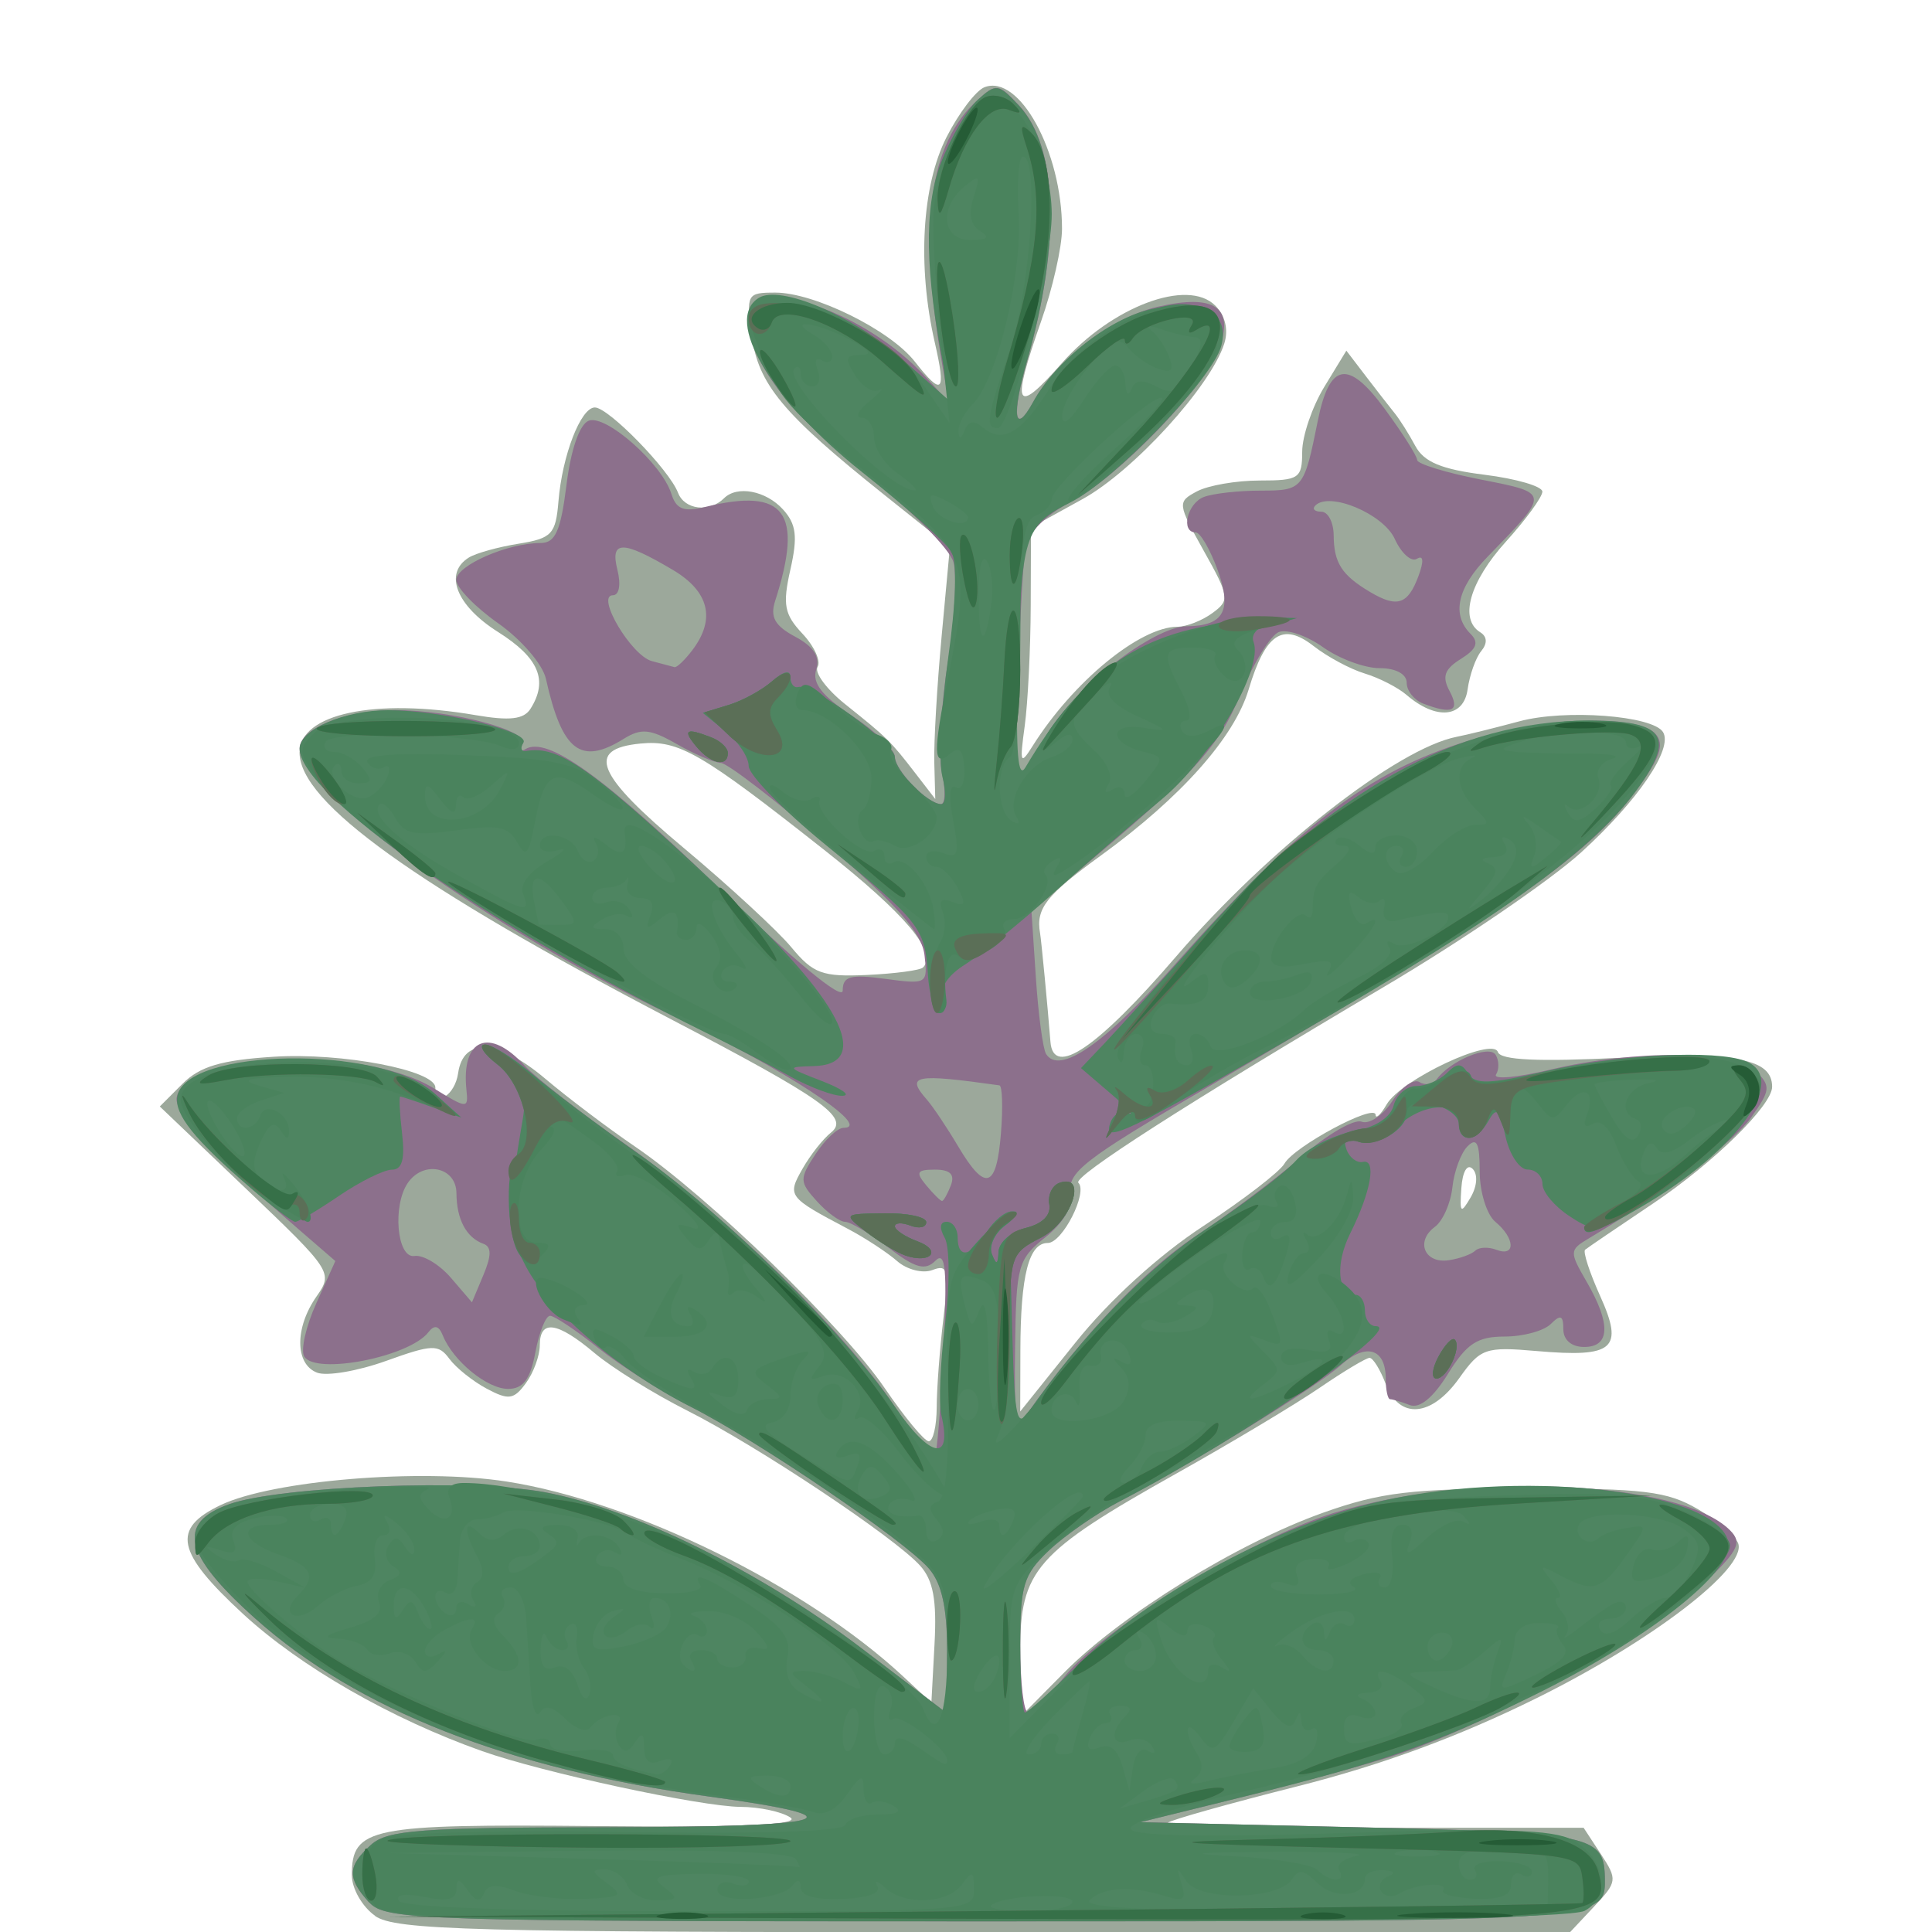 <?xml version="1.0" encoding="UTF-8" standalone="no"?>
<!-- Created with Inkscape (http://www.inkscape.org/) -->

<svg
   width="185"
   height="185"
   viewBox="0 0 48.948 48.948"
   version="1.1"
   id="svg1"
   xmlns="http://www.w3.org/2000/svg"
   xmlns:svg="http://www.w3.org/2000/svg">
  <defs
     id="defs1" />
  <g
     id="g12787"
     transform="translate(-106.665,-107.864)">
    <path
       style="fill:#9ca89b"
       d="m 116.167,156.401 c -0.323,-0.227 -0.588,-0.688 -0.588,-1.026 0,-1.211 0.445,-1.301 6.166,-1.247 3.657,0.035 5.218,-0.033 4.946,-0.216 -0.218,-0.147 -0.785,-0.268 -1.26,-0.27 -1.006,-0.005 -5.013,-0.869 -6.546,-1.411 -2.308,-0.817 -4.615,-2.141 -6.066,-3.481 -1.692,-1.563 -1.814,-2.155 -0.567,-2.753 1.309,-0.627 5.063,-0.937 7.247,-0.598 3.209,0.498 7.588,2.649 10.046,4.936 l 0.717,0.667 0.08,-1.489 c 0.06,-1.114 -0.033,-1.615 -0.369,-1.986 -0.654,-0.723 -4.112,-3.024 -5.898,-3.926 -0.847,-0.427 -1.902,-1.082 -2.344,-1.455 -0.948,-0.798 -1.39,-0.861 -1.39,-0.199 0,0.263 -0.158,0.695 -0.352,0.96 -0.305,0.417 -0.437,0.436 -0.992,0.14 -0.352,-0.188 -0.778,-0.528 -0.946,-0.756 -0.277,-0.375 -0.43,-0.37 -1.607,0.053 -0.716,0.257 -1.501,0.391 -1.745,0.297 -0.563,-0.216 -0.57,-1.138 -0.014,-1.932 0.422,-0.602 0.39,-0.651 -1.771,-2.713 l -2.2,-2.099 0.575,-0.575 c 0.441,-0.441 0.978,-0.6 2.31,-0.685 1.727,-0.11 4.096,0.342 4.096,0.781 0,0.506 0.498,0.191 0.577,-0.365 0.131,-0.919 1.02,-0.863 2.207,0.14 0.579,0.489 1.604,1.263 2.277,1.721 1.827,1.242 5.269,4.57 6.318,6.11 0.508,0.745 1.012,1.355 1.122,1.355 0.109,2.8e-4 0.199,-0.386 0.201,-0.859 0.001,-0.473 0.078,-1.488 0.17,-2.255 0.148,-1.235 0.117,-1.376 -0.277,-1.225 -0.245,0.094 -0.647,-0.007 -0.897,-0.227 -0.249,-0.218 -0.81,-0.586 -1.247,-0.816 -1.519,-0.802 -1.541,-0.831 -1.149,-1.522 0.195,-0.344 0.52,-0.757 0.722,-0.918 0.476,-0.38 -0.199,-0.857 -4.071,-2.879 -6.441,-3.365 -9.393,-5.484 -9.393,-6.744 0,-0.988 1.895,-1.392 4.465,-0.951 0.859,0.147 1.216,0.106 1.385,-0.161 0.456,-0.72 0.214,-1.293 -0.822,-1.947 -1.061,-0.67 -1.381,-1.489 -0.737,-1.887 0.177,-0.109 0.743,-0.267 1.257,-0.349 0.843,-0.136 0.942,-0.241 1.011,-1.074 0.095,-1.164 0.566,-2.378 0.922,-2.378 0.346,0 1.885,1.578 2.108,2.162 0.165,0.432 0.796,0.507 1.164,0.139 0.332,-0.332 1.064,-0.193 1.496,0.284 0.336,0.371 0.375,0.686 0.187,1.519 -0.202,0.894 -0.156,1.137 0.306,1.629 0.299,0.318 0.471,0.695 0.383,0.838 -0.088,0.143 0.227,0.57 0.7,0.948 1.07,0.855 1.144,0.928 1.771,1.741 l 0.51,0.661 -0.025,-0.926 c -0.014,-0.509 0.07,-1.945 0.185,-3.19 l 0.21,-2.264 -1.689,-1.349 c -2.548,-2.036 -3.167,-2.781 -3.332,-4.014 -0.141,-1.051 -0.121,-1.088 0.599,-1.088 0.987,0 2.902,0.945 3.529,1.743 0.705,0.897 0.804,0.802 0.509,-0.486 -0.443,-1.93 -0.325,-3.973 0.3,-5.197 0.312,-0.612 0.745,-1.181 0.962,-1.264 0.882,-0.338 1.963,1.637 1.963,3.588 0,0.46 -0.238,1.513 -0.529,2.341 -0.768,2.184 -0.659,2.408 0.519,1.069 1.268,-1.44 3.192,-2.165 3.891,-1.466 0.255,0.255 0.341,0.614 0.23,0.963 -0.344,1.083 -2.298,3.228 -3.589,3.94 l -1.308,0.721 -0.007,1.984 c -0.004,1.091 -0.072,2.461 -0.152,3.043 -0.13,0.95 -0.11,1.002 0.201,0.507 1.021,-1.624 2.714,-3.017 3.669,-3.02 0.227,-5.4e-4 0.625,-0.156 0.884,-0.346 0.446,-0.326 0.435,-0.411 -0.217,-1.577 -0.669,-1.199 -0.674,-1.24 -0.174,-1.507 0.283,-0.151 0.998,-0.275 1.59,-0.275 0.997,0 1.076,-0.053 1.077,-0.728 5.4e-4,-0.4 0.253,-1.14 0.56,-1.645 l 0.559,-0.917 0.498,0.652 c 0.274,0.359 0.601,0.779 0.727,0.934 0.126,0.155 0.361,0.527 0.522,0.828 0.219,0.408 0.664,0.594 1.756,0.73 0.804,0.101 1.463,0.293 1.463,0.428 0,0.135 -0.417,0.706 -0.926,1.27 -0.917,1.015 -1.185,1.961 -0.649,2.292 0.178,0.11 0.187,0.282 0.025,0.479 -0.139,0.169 -0.293,0.605 -0.344,0.969 -0.1,0.721 -0.798,0.784 -1.547,0.14 -0.218,-0.188 -0.695,-0.432 -1.058,-0.542 -0.364,-0.11 -0.946,-0.422 -1.294,-0.694 -0.785,-0.613 -1.223,-0.322 -1.648,1.097 -0.365,1.217 -1.715,2.735 -3.739,4.204 -1.39,1.009 -1.653,1.342 -1.547,1.963 0.033,0.19 0.194,1.873 0.264,2.762 0.073,0.917 1.187,0.159 3.192,-2.172 2.329,-2.708 5.604,-5.269 7.106,-5.558 0.246,-0.047 0.959,-0.224 1.585,-0.392 1.158,-0.312 3.378,-0.145 3.637,0.274 0.26,0.421 -0.642,1.745 -2.075,3.048 -0.784,0.712 -3.022,2.24 -4.974,3.394 -4.973,2.94 -7.914,4.825 -7.763,4.976 0.245,0.245 -0.405,1.525 -0.775,1.525 -0.482,0 -0.691,0.818 -0.695,2.73 l -0.004,1.539 1.4,-1.746 c 0.863,-1.077 2.106,-2.209 3.241,-2.953 1.012,-0.664 1.937,-1.375 2.054,-1.581 0.25,-0.439 2.297,-1.534 2.309,-1.235 0.004,0.112 0.131,-0.007 0.281,-0.266 0.365,-0.627 2.686,-1.718 2.817,-1.325 0.068,0.205 1.017,0.249 3.118,0.145 2.932,-0.144 3.83,0.028 3.83,0.735 0,0.472 -1.489,1.932 -3.012,2.954 -0.89,0.597 -1.667,1.125 -1.726,1.174 -0.059,0.049 0.112,0.575 0.38,1.17 0.607,1.346 0.353,1.567 -1.607,1.397 -1.305,-0.113 -1.422,-0.072 -1.963,0.688 -0.704,0.988 -1.518,1.052 -1.862,0.146 -0.138,-0.364 -0.322,-0.661 -0.409,-0.661 -0.086,0 -0.655,0.341 -1.263,0.757 -0.608,0.416 -2.237,1.392 -3.62,2.167 -3.58,2.008 -3.969,2.451 -3.969,4.515 v 1.66 l 1.117,-1.129 c 1.447,-1.461 4.38,-3.271 6.556,-4.046 1.459,-0.519 2.241,-0.613 5.159,-0.615 2.972,-0.003 3.563,0.069 4.344,0.528 0.498,0.292 0.955,0.683 1.017,0.868 0.21,0.631 -2.182,2.466 -5.097,3.91 -1.97,0.976 -3.931,1.699 -6.069,2.239 -1.737,0.439 -3.215,0.854 -3.285,0.924 -0.07,0.07 2.271,0.127 5.203,0.127 h 5.33 l 0.44,0.671 c 0.42,0.641 0.412,0.7 -0.172,1.323 l -0.612,0.652 h -14.844 c -13.007,0 -14.917,-0.051 -15.432,-0.412 z m 27.807,-18.924 c -0.136,-0.136 -0.256,0.068 -0.285,0.489 -0.044,0.635 -0.016,0.663 0.235,0.235 0.166,-0.284 0.187,-0.587 0.051,-0.723 z m -13.924,-5.101 c 0.378,-0.378 -0.436,-1.347 -2.503,-2.979 -3.118,-2.462 -3.684,-2.79 -4.654,-2.695 -1.399,0.136 -1.13,0.784 1.104,2.653 1.148,0.961 2.371,2.09 2.717,2.508 0.554,0.669 0.786,0.754 1.918,0.702 0.708,-0.033 1.346,-0.118 1.417,-0.189 z"
       id="path12767" />
    <path
       style="fill:#8c708c"
       d="m 116.017,156.064 c -0.561,-0.62 -0.552,-0.919 0.046,-1.46 0.417,-0.378 1.247,-0.439 6.019,-0.446 5.764,-0.008 6.506,-0.236 2.539,-0.779 -5.075,-0.695 -8.904,-2.198 -11.489,-4.509 -1.815,-1.623 -1.997,-2.42 -0.661,-2.896 1.294,-0.461 6.175,-0.646 7.996,-0.304 2.248,0.423 5.469,2.008 8.009,3.941 l 2.185,1.663 v -1.568 c 0,-1.112 -0.134,-1.723 -0.463,-2.104 -0.608,-0.704 -4.34,-3.24 -6.019,-4.091 -0.728,-0.369 -1.786,-1.039 -2.351,-1.491 -0.566,-0.451 -1.118,-0.82 -1.227,-0.82 -0.109,0 -0.277,0.417 -0.372,0.926 -0.128,0.683 -0.309,0.926 -0.691,0.926 -0.531,0 -1.396,-0.709 -1.655,-1.356 -0.1,-0.249 -0.214,-0.274 -0.364,-0.08 -0.481,0.625 -2.853,1.09 -3.145,0.616 -0.097,-0.156 0.041,-0.765 0.306,-1.352 l 0.481,-1.067 -0.915,-0.791 c -2.19,-1.895 -3.18,-2.965 -3.105,-3.356 0.222,-1.161 4.743,-1.32 6.513,-0.23 0.846,0.521 0.88,0.523 0.829,0.045 -0.139,-1.308 0.581,-1.606 1.48,-0.613 0.273,0.301 1.435,1.206 2.583,2.01 2.468,1.729 5.512,4.698 6.79,6.623 0.502,0.756 0.957,1.331 1.011,1.277 0.054,-0.054 0.154,-1.268 0.221,-2.698 0.098,-2.064 0.056,-2.533 -0.204,-2.274 -0.259,0.258 -0.506,0.189 -1.188,-0.331 -0.473,-0.361 -0.969,-0.656 -1.102,-0.656 -0.133,0 -0.454,-0.235 -0.714,-0.522 -0.443,-0.489 -0.445,-0.565 -0.035,-1.191 0.241,-0.368 0.561,-0.668 0.712,-0.668 0.779,0 -1.534,-1.513 -4.379,-2.863 -4.573,-2.171 -9.401,-5.639 -9.401,-6.752 0,-0.501 1.162,-0.968 2.409,-0.968 1.473,0 3.444,0.527 3.236,0.865 -0.093,0.151 -0.061,0.208 0.072,0.125 0.554,-0.343 2,0.695 4.933,3.541 1.875,1.819 3.109,2.841 3.109,2.575 0,-0.364 0.19,-0.416 1.08,-0.297 1.056,0.142 1.078,0.129 0.992,-0.601 -0.066,-0.56 -0.68,-1.257 -2.469,-2.8 -1.31,-1.13 -2.52,-2.061 -2.691,-2.07 -0.17,-0.009 -0.673,-0.224 -1.118,-0.479 -0.67,-0.383 -0.901,-0.406 -1.341,-0.132 -1.092,0.679 -1.562,0.317 -1.973,-1.521 -0.082,-0.366 -0.622,-0.994 -1.209,-1.406 -0.584,-0.41 -1.061,-0.904 -1.061,-1.099 0,-0.365 1.304,-0.935 2.137,-0.935 0.373,0 0.509,-0.307 0.655,-1.476 0.113,-0.901 0.332,-1.533 0.564,-1.622 0.433,-0.166 1.849,1.085 2.091,1.848 0.126,0.398 0.313,0.471 0.863,0.336 2.022,-0.497 2.49,0.133 1.768,2.382 -0.132,0.41 -0.008,0.63 0.508,0.906 0.47,0.252 0.635,0.51 0.532,0.835 -0.108,0.341 0.146,0.665 0.923,1.179 0.59,0.39 1.072,0.854 1.072,1.03 0,0.341 0.834,1.196 1.166,1.196 0.109,0 0.121,-0.355 0.025,-0.789 -0.095,-0.434 -0.03,-1.676 0.145,-2.76 0.175,-1.084 0.24,-2.247 0.145,-2.584 -0.095,-0.338 -1.103,-1.347 -2.24,-2.243 -2.047,-1.613 -3.084,-3.051 -2.886,-4.004 0.21,-1.011 2.913,-0.071 4.393,1.528 l 0.616,0.665 -0.162,-0.926 c -0.62,-3.554 -0.346,-5.606 0.898,-6.732 0.465,-0.421 0.525,-0.413 1.046,0.146 0.982,1.054 1.06,3.477 0.208,6.453 -0.403,1.406 -0.328,1.93 0.15,1.056 0.584,-1.067 1.995,-2.144 3.156,-2.41 1.45,-0.332 1.95,0.019 1.545,1.084 -0.375,0.987 -2.603,3.279 -3.762,3.87 -0.577,0.294 -1.05,0.756 -1.127,1.099 -0.119,0.533 -0.331,6.018 -0.232,6.017 0.023,-3.2e-4 0.36,-0.546 0.751,-1.212 0.698,-1.191 2.711,-2.753 3.559,-2.762 0.938,-0.009 1.153,-0.398 0.784,-1.419 -0.191,-0.527 -0.442,-0.959 -0.558,-0.959 -0.387,0 -0.218,-0.735 0.207,-0.898 0.23,-0.088 0.877,-0.161 1.437,-0.161 1.072,0 1.101,-0.035 1.449,-1.768 0.297,-1.479 0.768,-1.564 1.694,-0.305 0.453,0.615 0.823,1.199 0.823,1.297 0,0.098 0.723,0.32 1.606,0.494 1.773,0.349 1.77,0.32 0.18,1.956 -0.77,0.792 -0.919,1.468 -0.432,1.956 0.218,0.218 0.153,0.385 -0.246,0.634 -0.417,0.26 -0.483,0.448 -0.286,0.815 0.271,0.506 0.072,0.6 -0.668,0.317 -0.23,-0.088 -0.419,-0.326 -0.419,-0.529 0,-0.22 -0.276,-0.369 -0.687,-0.369 -0.378,0 -1.022,-0.239 -1.431,-0.53 -0.409,-0.292 -0.914,-0.465 -1.121,-0.385 -0.207,0.08 -0.642,0.785 -0.967,1.568 -0.57,1.375 -1.171,2.026 -4.246,4.596 l -1.056,0.883 0.113,1.703 c 0.062,0.937 0.178,1.809 0.258,1.938 0.335,0.542 1.478,-0.247 3.235,-2.232 3.144,-3.555 4.926,-4.918 7.452,-5.698 1.952,-0.603 4.334,-0.687 4.764,-0.168 0.222,0.267 0.1,0.613 -0.507,1.437 -1.222,1.661 -3.304,3.102 -10.833,7.495 -3.184,1.858 -3.59,2.175 -3.484,2.723 0.059,0.307 -0.188,0.725 -0.643,1.088 -0.697,0.556 -0.741,0.716 -0.768,2.767 -0.024,1.853 0.023,2.105 0.315,1.69 1.392,-1.976 2.972,-3.639 4.259,-4.485 0.831,-0.546 2.039,-1.452 2.684,-2.013 0.645,-0.561 1.329,-0.96 1.521,-0.886 0.191,0.073 0.54,-0.159 0.774,-0.517 0.234,-0.358 0.546,-0.577 0.692,-0.487 0.146,0.09 0.341,0.059 0.434,-0.068 0.343,-0.472 1.334,-0.885 1.495,-0.624 0.088,0.143 0.093,0.368 0.011,0.5 -0.082,0.133 0.536,0.077 1.373,-0.123 2.138,-0.511 4.681,-0.494 5.21,0.036 0.382,0.382 0.371,0.485 -0.118,1.172 -0.455,0.638 -2.077,1.847 -4.128,3.075 -0.48,0.288 -0.482,0.33 -0.037,1.099 0.614,1.061 0.591,1.644 -0.066,1.644 -0.322,0 -0.529,-0.176 -0.529,-0.45 0,-0.35 -0.07,-0.379 -0.318,-0.132 -0.175,0.175 -0.701,0.318 -1.169,0.318 -0.691,0 -0.962,0.178 -1.434,0.942 -0.375,0.607 -0.72,0.889 -0.969,0.794 -0.213,-0.082 -0.437,-0.148 -0.498,-0.148 -0.061,0 -0.111,-0.231 -0.111,-0.514 0,-0.776 -0.5,-0.927 -1.144,-0.344 -0.603,0.545 -3.792,2.507 -5.603,3.448 -0.582,0.302 -1.386,0.86 -1.786,1.24 -0.647,0.614 -0.728,0.878 -0.728,2.399 0,0.94 0.089,1.709 0.198,1.709 0.109,0 0.526,-0.411 0.927,-0.913 0.973,-1.219 4.678,-3.472 6.812,-4.141 3.408,-1.069 8.767,-0.838 10.042,0.432 0.336,0.335 0.223,0.534 -0.899,1.579 -1.33,1.238 -5.376,3.429 -7.687,4.161 -0.728,0.231 -2.454,0.698 -3.836,1.039 l -2.514,0.62 5.633,0.132 c 5.88,0.138 6.126,0.192 6.137,1.336 0.01,1.036 -0.134,1.045 -15.751,1.045 -14.312,0 -15.143,-0.026 -15.557,-0.484 z m 2.894,-16.688 c -0.433,-0.159 -0.677,-0.618 -0.682,-1.283 -0.004,-0.661 -0.828,-0.838 -1.228,-0.265 -0.4,0.574 -0.28,1.926 0.166,1.857 0.218,-0.034 0.635,0.217 0.926,0.557 l 0.529,0.617 0.289,-0.689 c 0.209,-0.498 0.209,-0.718 0,-0.795 z m 25.13,0.175 c 0.091,-0.091 0.332,-0.101 0.536,-0.023 0.493,0.189 0.475,-0.292 -0.026,-0.708 -0.218,-0.181 -0.397,-0.755 -0.397,-1.276 0,-0.719 -0.074,-0.873 -0.307,-0.639 -0.169,0.169 -0.342,0.637 -0.385,1.04 -0.043,0.403 -0.243,0.854 -0.444,1.002 -0.5,0.369 -0.26,0.939 0.356,0.845 0.276,-0.042 0.576,-0.151 0.667,-0.242 z m -13.285,-1.657 c 0.105,-0.275 -0.018,-0.397 -0.401,-0.397 -0.462,0 -0.499,0.066 -0.224,0.397 0.181,0.218 0.362,0.397 0.401,0.397 0.039,0 0.14,-0.179 0.224,-0.397 z m 1.269,-1.323 c 0.052,-0.655 0.034,-1.199 -0.04,-1.209 -2.153,-0.303 -2.381,-0.258 -1.838,0.361 0.154,0.176 0.51,0.707 0.79,1.179 0.692,1.167 0.976,1.081 1.088,-0.331 z m -7.818,-12.237 c 0.596,-0.785 0.426,-1.485 -0.493,-2.03 -1.278,-0.757 -1.596,-0.757 -1.406,-9.4e-4 0.093,0.372 0.045,0.642 -0.115,0.642 -0.442,0 0.467,1.533 0.99,1.669 0.257,0.067 0.513,0.136 0.57,0.152 0.057,0.017 0.261,-0.178 0.455,-0.432 z m 18.397,-1.879 c 0.139,-0.376 0.125,-0.536 -0.04,-0.434 -0.143,0.088 -0.396,-0.138 -0.562,-0.503 -0.288,-0.633 -1.652,-1.207 -2.012,-0.847 -0.087,0.087 -0.019,0.157 0.151,0.157 0.17,0 0.31,0.268 0.313,0.595 0.005,0.702 0.204,1.012 0.922,1.439 0.689,0.409 0.959,0.319 1.228,-0.407 z"
       id="path12724" />
    <path
       style="fill:#4e8561"
       d="m 124.311,126.782 c -0.358,-0.431 -0.272,-0.485 0.375,-0.236 0.23,0.088 0.419,0.267 0.419,0.397 0,0.366 -0.429,0.279 -0.794,-0.161 z"
       id="path12682" />
    <path
       style="fill:#4e8561"
       d="m 130.174,132.55 c -0.08,-1.186 -0.18,-1.313 -2.613,-3.3 -1.06,-0.866 -1.928,-1.757 -1.928,-1.979 0,-0.222 -0.262,-0.616 -0.582,-0.875 l -0.582,-0.471 0.648,-0.198 c 0.356,-0.109 0.856,-0.381 1.111,-0.605 0.292,-0.256 0.463,-0.294 0.463,-0.101 0,0.168 0.089,0.279 0.198,0.248 0.335,-0.098 2.447,1.431 2.447,1.772 0,0.345 0.835,1.196 1.174,1.196 0.113,0 0.127,-0.317 0.029,-0.704 -0.097,-0.387 -0.031,-1.733 0.147,-2.989 0.2,-1.413 0.231,-2.444 0.082,-2.702 -0.133,-0.229 -1.144,-1.131 -2.246,-2.004 -2.328,-1.844 -3.533,-3.871 -2.632,-4.428 0.539,-0.333 2.362,0.436 3.587,1.514 l 1.273,1.121 -0.158,-0.79 c -0.493,-2.472 -0.522,-4.131 -0.091,-5.259 0.243,-0.635 0.663,-1.356 0.934,-1.601 0.465,-0.421 0.525,-0.413 1.046,0.146 0.982,1.054 1.06,3.477 0.208,6.453 -0.403,1.406 -0.328,1.93 0.15,1.056 0.601,-1.098 2.04,-2.198 3.114,-2.379 1.243,-0.21 1.866,0.148 1.655,0.954 -0.216,0.825 -2.675,3.381 -3.81,3.96 -1.194,0.609 -1.256,0.812 -1.349,4.436 -0.049,1.917 0.009,2.6 0.195,2.286 1.452,-2.461 2.991,-3.502 5.46,-3.692 0.781,-0.06 1.143,-0.047 0.804,0.03 -0.363,0.082 -0.562,0.28 -0.484,0.482 0.259,0.675 -1.071,2.95 -2.338,3.998 -0.692,0.572 -1.928,1.643 -2.747,2.378 -0.819,0.735 -1.812,1.539 -2.207,1.786 -0.452,0.282 -0.663,0.597 -0.567,0.846 0.084,0.218 0.045,0.396 -0.087,0.396 -0.131,0 -0.269,-0.441 -0.305,-0.979 z"
       id="path12680" />
    <path
       style="fill:#4e8561"
       d="m 126.692,135.137 c -0.509,-0.279 -1.462,-0.773 -2.117,-1.096 -5.645,-2.79 -10.319,-6.056 -10.319,-7.21 0,-0.482 1.136,-0.974 2.248,-0.974 1.354,0 3.597,0.539 3.422,0.823 -0.085,0.137 -0.056,0.232 0.064,0.211 0.878,-0.153 1.711,0.457 5.459,3.994 2.588,2.442 3.282,3.949 1.837,3.989 -0.705,0.019 -0.698,0.031 0.198,0.377 0.509,0.196 0.747,0.365 0.529,0.376 -0.218,0.011 -0.814,-0.209 -1.323,-0.488 z"
       id="path12679" />
    <path
       style="fill:#4e8561"
       d="m 134.803,136.295 c 0.081,-0.21 0.283,-0.314 0.45,-0.232 0.167,0.083 -0.035,-0.14 -0.449,-0.494 l -0.752,-0.644 0.62,-0.654 c 0.341,-0.36 1.442,-1.579 2.448,-2.71 3.259,-3.666 6.459,-5.441 9.809,-5.441 1.926,0 2.198,0.405 1.191,1.774 -1.203,1.636 -3.739,3.415 -9.786,6.866 -3.27,1.866 -3.736,2.069 -3.531,1.534 z"
       id="path12678" />
    <path
       style="fill:#4e8561"
       d="m 113.012,137.961 c -1.419,-1.222 -1.93,-1.859 -1.856,-2.315 0.201,-1.233 5.143,-1.31 6.492,-0.101 l 0.709,0.635 -0.745,-0.267 c -0.41,-0.147 -0.773,-0.267 -0.807,-0.267 -0.034,0 -0.013,0.417 0.046,0.926 0.077,0.662 0.004,0.926 -0.256,0.926 -0.2,0 -0.802,0.298 -1.338,0.661 -0.535,0.364 -1.035,0.661 -1.111,0.661 -0.075,0 -0.587,-0.387 -1.136,-0.86 z"
       id="path12675" />
    <path
       style="fill:#4e8561"
       d="m 129.602,139.672 c -0.218,-0.075 -0.663,-0.342 -0.988,-0.595 -0.59,-0.458 -0.589,-0.459 0.463,-0.473 0.58,-0.008 1.054,0.093 1.054,0.225 0,0.132 -0.179,0.171 -0.397,0.087 -0.218,-0.084 -0.397,-0.076 -0.397,0.017 0,0.093 0.258,0.265 0.574,0.382 0.63,0.233 0.332,0.577 -0.31,0.357 z"
       id="path12673" />
    <path
       style="fill:#4e8561"
       d="m 143.108,142.238 c 0.162,-0.303 0.348,-0.499 0.412,-0.435 0.185,0.185 -0.19,0.987 -0.462,0.987 -0.135,0 -0.113,-0.248 0.05,-0.552 z"
       id="path12671" />
    <path
       style="fill:#4e8561"
       d="m 116.017,156.064 c -0.561,-0.62 -0.552,-0.919 0.046,-1.46 0.417,-0.378 1.247,-0.439 6.019,-0.446 5.764,-0.008 6.506,-0.236 2.539,-0.779 -5.075,-0.695 -8.904,-2.198 -11.489,-4.509 -1.815,-1.623 -1.997,-2.42 -0.661,-2.896 1.294,-0.461 6.175,-0.646 7.996,-0.304 2.248,0.423 5.469,2.008 8.009,3.941 l 2.185,1.663 v -1.568 c 0,-1.112 -0.134,-1.723 -0.463,-2.104 -0.613,-0.709 -4.349,-3.245 -6.035,-4.097 -1.808,-0.913 -3.583,-2.426 -4.176,-3.559 -0.474,-0.908 -0.484,-1.359 -0.083,-3.695 0.121,-0.704 0.024,-0.939 -0.568,-1.381 -0.392,-0.293 -0.569,-0.536 -0.392,-0.541 0.177,-0.005 0.713,0.325 1.191,0.733 0.478,0.408 1.699,1.325 2.713,2.039 2.179,1.533 5.192,4.506 6.49,6.402 0.899,1.314 1.461,1.415 1.176,0.212 -0.069,-0.292 -0.027,-1.33 0.095,-2.305 0.122,-0.984 0.119,-1.956 -0.008,-2.183 -0.143,-0.255 -0.124,-0.409 0.049,-0.409 0.153,0 0.278,0.179 0.278,0.397 0,0.556 0.341,0.494 0.732,-0.132 0.182,-0.291 0.471,-0.529 0.643,-0.529 0.172,0 0.095,0.159 -0.171,0.354 -0.266,0.195 -0.417,0.522 -0.336,0.728 0.114,0.289 0.153,0.275 0.169,-0.06 0.011,-0.239 0.323,-0.51 0.692,-0.603 0.425,-0.107 0.643,-0.326 0.595,-0.597 -0.042,-0.235 0.073,-0.48 0.255,-0.544 0.724,-0.253 0.313,0.982 -0.46,1.382 l -0.791,0.409 0.063,2.249 c 0.053,1.88 0.117,2.172 0.393,1.78 1.426,-2.027 3.008,-3.658 4.513,-4.652 0.975,-0.645 1.998,-1.423 2.272,-1.73 0.275,-0.307 0.915,-0.636 1.423,-0.731 0.585,-0.11 0.971,-0.354 1.053,-0.667 0.071,-0.271 0.329,-0.493 0.574,-0.493 0.245,0 0.593,-0.148 0.774,-0.329 0.262,-0.262 0.372,-0.259 0.541,0.015 0.173,0.28 0.544,0.267 1.99,-0.068 1.808,-0.419 4.272,-0.542 5.03,-0.252 1.122,0.431 -0.177,2.256 -2.627,3.692 -1.108,0.649 -1.185,0.659 -1.834,0.234 -0.372,-0.244 -0.677,-0.608 -0.677,-0.81 0,-0.202 -0.169,-0.366 -0.376,-0.366 -0.207,0 -0.459,-0.377 -0.56,-0.838 -0.152,-0.693 -0.227,-0.762 -0.431,-0.397 -0.307,0.549 -0.75,0.575 -0.75,0.044 0,-0.568 -0.964,-0.491 -1.581,0.126 -0.315,0.315 -0.698,0.456 -0.962,0.355 -0.306,-0.117 -0.398,-0.056 -0.304,0.204 0.074,0.205 0.262,0.346 0.417,0.312 0.35,-0.075 0.201,0.76 -0.322,1.808 -0.391,0.784 -0.324,1.56 0.135,1.56 0.13,0 0.236,0.179 0.236,0.397 0,0.218 0.123,0.397 0.274,0.397 0.754,0 -3.364,2.818 -6.492,4.442 -0.582,0.302 -1.386,0.86 -1.786,1.24 -0.647,0.614 -0.728,0.878 -0.728,2.399 0,0.94 0.054,1.709 0.12,1.709 0.066,0 0.692,-0.566 1.392,-1.257 1.702,-1.682 4.785,-3.378 7.316,-4.026 3.663,-0.937 8.912,-0.367 9.114,0.989 0.112,0.751 -2.074,2.455 -4.977,3.88 -2.528,1.241 -3.79,1.679 -7.408,2.571 l -2.514,0.62 5.632,0.132 c 5.88,0.138 6.126,0.192 6.137,1.336 0.01,1.036 -0.134,1.045 -15.751,1.045 -14.312,0 -15.143,-0.026 -15.557,-0.484 z"
       id="path12669" />
    <path
       style="fill:#4a835d"
       d="m 125.14,126.502 -0.626,-0.59 0.626,-0.191 c 0.345,-0.105 0.835,-0.374 1.089,-0.598 0.52,-0.457 0.643,-0.082 0.139,0.423 -0.249,0.249 -0.253,0.438 -0.015,0.82 0.477,0.763 -0.439,0.866 -1.214,0.137 z"
       id="path12621" />
    <path
       style="fill:#4a835d"
       d="m 124.311,126.782 c -0.358,-0.431 -0.272,-0.485 0.375,-0.236 0.23,0.088 0.419,0.267 0.419,0.397 0,0.366 -0.429,0.279 -0.794,-0.161 z"
       id="path12620" />
    <path
       style="fill:#4a835d"
       d="m 129.327,129.289 c -0.199,-0.123 -0.444,-0.172 -0.544,-0.11 -0.101,0.062 -0.25,-0.061 -0.332,-0.274 -0.082,-0.213 -0.05,-0.448 0.071,-0.523 0.121,-0.075 0.22,-0.438 0.22,-0.808 0,-0.648 -1.091,-1.719 -1.752,-1.719 -0.155,0 -0.21,-0.186 -0.123,-0.413 0.134,-0.348 0.267,-0.313 0.852,0.226 0.381,0.351 0.909,0.715 1.173,0.808 0.264,0.093 0.416,0.272 0.339,0.397 -0.077,0.125 0.153,0.504 0.512,0.842 0.359,0.338 0.653,0.721 0.653,0.851 0,0.471 -0.705,0.947 -1.069,0.722 z"
       id="path12618" />
    <path
       style="fill:#4a835d"
       d="m 128.279,129.778 c -1.091,-0.887 -2.034,-1.746 -2.094,-1.907 -0.062,-0.168 0.075,-0.143 0.319,0.059 0.236,0.194 0.556,0.275 0.711,0.179 0.155,-0.096 0.25,-0.077 0.21,0.043 -0.112,0.337 1.105,1.448 1.392,1.27 0.14,-0.087 0.255,-0.024 0.255,0.138 0,0.163 0.106,0.231 0.235,0.151 0.298,-0.184 0.908,0.539 1.008,1.198 0.042,0.277 0.048,0.499 0.012,0.493 -0.035,-0.006 -0.957,-0.737 -2.049,-1.624 z"
       id="path12615" />
    <path
       style="fill:#4a835d"
       d="m 130.24,132.801 c 0.018,-0.4 0.131,-0.882 0.25,-1.071 0.119,-0.189 0.146,-0.53 0.059,-0.757 -0.113,-0.294 -0.042,-0.369 0.247,-0.258 0.332,0.127 0.355,0.06 0.126,-0.367 -0.154,-0.288 -0.395,-0.523 -0.535,-0.523 -0.14,0 -0.255,-0.115 -0.255,-0.256 0,-0.141 0.195,-0.181 0.434,-0.09 0.374,0.143 0.408,0.028 0.248,-0.828 -0.115,-0.614 -0.09,-0.935 0.067,-0.838 0.139,0.086 0.236,-0.13 0.215,-0.48 -0.029,-0.478 -0.121,-0.568 -0.369,-0.363 -0.419,0.347 -0.427,-0.034 -0.043,-1.937 0.585,-2.899 0.502,-3.158 -1.539,-4.776 -2.357,-1.869 -2.696,-2.223 -3.137,-3.279 -0.534,-1.277 -0.478,-1.441 0.486,-1.436 1.154,0.006 2.818,0.986 3.594,2.116 l 0.633,0.922 -0.22,-2.117 c -0.121,-1.164 -0.206,-2.563 -0.188,-3.108 0.042,-1.316 0.915,-2.978 1.566,-2.978 0.666,0 1.427,1.547 1.432,2.91 0.005,1.258 -1.045,5.424 -1.366,5.424 -0.326,0 -0.284,-0.272 0.305,-1.984 0.517,-1.502 0.746,-4.894 0.331,-4.895 -0.109,-2e-4 -0.158,0.647 -0.109,1.439 0.097,1.558 -0.543,4.212 -1.166,4.835 -0.208,0.208 -0.369,0.519 -0.358,0.691 0.014,0.209 0.066,0.199 0.158,-0.03 0.099,-0.245 0.232,-0.263 0.475,-0.062 0.5,0.415 0.989,0.111 1.717,-1.065 0.712,-1.15 2.502,-2.2 3.508,-2.057 0.431,0.061 0.627,0.289 0.686,0.797 0.067,0.575 -0.251,1.042 -1.663,2.447 -0.96,0.955 -1.89,1.735 -2.066,1.733 -0.177,-0.002 0.333,-0.592 1.134,-1.311 0.8,-0.72 1.336,-1.309 1.191,-1.309 -0.354,-0.001 -2.778,2.243 -2.778,2.572 0,0.143 -0.179,0.328 -0.397,0.412 -0.319,0.123 -0.397,0.719 -0.397,3.055 0,1.65 -0.114,2.974 -0.265,3.067 -0.363,0.225 -0.334,1.381 0.041,1.613 0.187,0.116 0.234,0.073 0.12,-0.111 -0.26,-0.421 0.265,-1.301 0.897,-1.501 0.291,-0.092 0.529,-0.294 0.529,-0.447 0,-0.173 -0.15,-0.154 -0.397,0.05 -0.726,0.603 -0.41,-0.147 0.463,-1.097 0.954,-1.038 3.405,-2.093 4.772,-2.054 l 0.85,0.024 -0.896,0.258 c -0.63,0.181 -0.813,0.341 -0.616,0.538 0.429,0.429 0.104,1.073 -0.336,0.667 -0.19,-0.175 -0.291,-0.408 -0.225,-0.517 0.066,-0.109 -0.185,-0.198 -0.557,-0.198 -0.78,0 -0.814,0.128 -0.294,1.124 0.213,0.408 0.263,0.728 0.115,0.728 -0.145,0 -0.191,0.119 -0.101,0.265 0.107,0.174 0.364,0.158 0.741,-0.044 1.385,-0.741 -2.054,2.551 -3.742,3.582 -0.274,0.168 -0.321,0.138 -0.17,-0.107 0.141,-0.229 0.104,-0.274 -0.114,-0.139 -0.178,0.11 -0.26,0.263 -0.182,0.34 0.246,0.246 -0.373,1.129 -0.792,1.129 -0.222,0 -0.333,0.113 -0.248,0.251 0.193,0.312 -0.832,0.891 -1.188,0.671 -0.243,-0.15 -0.376,0.384 -0.279,1.128 0.024,0.182 -0.064,0.331 -0.195,0.331 -0.131,0 -0.224,-0.327 -0.205,-0.728 z m 5.381,-5.894 c -0.861,-0.216 -0.87,-0.735 -0.01,-0.607 0.704,0.105 0.697,0.091 -0.14,-0.294 -0.583,-0.268 -0.812,-0.518 -0.682,-0.74 0.108,-0.185 -0.062,-0.109 -0.378,0.168 -0.714,0.626 -0.716,0.799 -0.017,1.45 0.33,0.308 0.475,0.652 0.356,0.845 -0.129,0.209 -0.092,0.258 0.104,0.137 0.168,-0.104 0.305,-0.05 0.305,0.121 0,0.17 0.229,0.028 0.509,-0.315 0.504,-0.619 0.504,-0.626 -0.046,-0.764 z m -3.846,-3.691 c 0.064,-0.433 0.019,-0.939 -0.098,-1.124 -0.128,-0.202 -0.215,0.113 -0.218,0.788 -0.005,1.306 0.15,1.47 0.316,0.337 z m -0.585,-2.246 c 0,-0.068 -0.235,-0.249 -0.523,-0.403 -0.427,-0.228 -0.495,-0.206 -0.369,0.123 0.137,0.357 0.892,0.594 0.892,0.28 z m -1.786,-1.114 c -0.327,-0.228 -0.595,-0.639 -0.595,-0.912 0,-0.273 -0.142,-0.497 -0.315,-0.497 -0.173,0 -0.084,-0.187 0.198,-0.416 0.282,-0.229 0.389,-0.356 0.236,-0.282 -0.153,0.074 -0.422,-0.096 -0.598,-0.377 -0.271,-0.433 -0.248,-0.512 0.145,-0.514 0.315,-10e-4 0.22,-0.13 -0.293,-0.397 -0.842,-0.439 -1.627,-0.535 -0.896,-0.109 0.255,0.148 0.463,0.39 0.463,0.537 0,0.147 -0.118,0.194 -0.262,0.105 -0.15,-0.093 -0.194,0.013 -0.104,0.249 0.087,0.226 0.026,0.411 -0.135,0.411 -0.161,0 -0.293,-0.139 -0.293,-0.309 0,-0.17 -0.073,-0.236 -0.162,-0.146 -0.332,0.332 2.449,3.142 3.054,3.087 0.083,-0.008 -0.117,-0.201 -0.444,-0.429 z m 5.516,-2.732 c 0.131,0 0.248,0.208 0.259,0.463 0.012,0.273 0.075,0.328 0.154,0.134 0.096,-0.237 0.272,-0.254 0.631,-0.062 0.413,0.221 0.566,0.137 0.889,-0.487 0.281,-0.543 0.302,-0.758 0.075,-0.767 -0.173,-0.007 -0.553,-0.098 -0.844,-0.201 -0.301,-0.107 -0.407,-0.093 -0.245,0.035 0.156,0.123 0.358,0.426 0.45,0.673 0.125,0.34 0.056,0.411 -0.284,0.294 -0.247,-0.086 -0.585,-0.322 -0.75,-0.524 -0.247,-0.304 -0.421,-0.224 -0.992,0.454 -0.381,0.452 -0.69,1.022 -0.688,1.265 0.003,0.284 0.202,0.134 0.555,-0.417 0.303,-0.473 0.658,-0.86 0.789,-0.86 z m -3.428,-3.411 c -0.241,-0.153 -0.294,-0.434 -0.16,-0.854 0.177,-0.559 0.152,-0.587 -0.236,-0.265 -0.655,0.543 -0.558,1.355 0.16,1.351 0.435,-0.003 0.499,-0.065 0.236,-0.232 z"
       id="path12612" />
    <path
       style="fill:#4a835d"
       d="m 125.894,134.575 c -0.362,-0.278 -0.747,-0.508 -0.857,-0.511 -0.354,-0.01 -2.641,-1.193 -5.345,-2.762 -2.684,-1.558 -4.39,-2.852 -5.102,-3.869 -0.355,-0.507 -0.353,-0.612 0.018,-0.983 0.669,-0.669 5.205,-0.452 5.205,0.249 0,0.161 -0.189,0.188 -0.463,0.067 -0.711,-0.315 -4.254,-0.403 -4.435,-0.11 -0.088,0.142 0.011,0.259 0.22,0.259 0.209,0 0.528,0.179 0.709,0.397 0.27,0.325 0.252,0.397 -0.1,0.397 -0.236,0 -0.429,-0.139 -0.429,-0.309 0,-0.17 -0.076,-0.232 -0.17,-0.139 -0.271,0.271 0.436,0.959 0.83,0.808 0.196,-0.075 0.424,-0.313 0.507,-0.527 0.082,-0.215 0.04,-0.323 -0.093,-0.24 -0.134,0.083 -0.32,0.026 -0.413,-0.125 -0.115,-0.186 0.684,-0.245 2.463,-0.181 2.168,0.077 2.756,0.191 3.327,0.64 0.957,0.753 0.877,1.033 -0.098,0.339 -0.963,-0.686 -1.21,-0.564 -1.45,0.716 -0.158,0.84 -0.225,0.916 -0.452,0.511 -0.223,-0.399 -0.475,-0.448 -1.539,-0.302 -1.069,0.147 -1.316,0.098 -1.543,-0.307 -0.148,-0.265 -0.329,-0.423 -0.4,-0.352 -0.268,0.268 0.535,0.995 1.995,1.806 1.707,0.948 1.841,0.986 1.639,0.459 -0.088,-0.231 0.146,-0.546 0.604,-0.811 0.412,-0.238 0.54,-0.37 0.285,-0.292 -0.255,0.077 -0.463,0.025 -0.463,-0.115 0,-0.41 0.795,-0.295 0.962,0.139 0.083,0.217 0.26,0.328 0.393,0.246 0.133,-0.082 0.157,-0.29 0.054,-0.462 -0.107,-0.178 0.005,-0.156 0.26,0.051 0.407,0.331 0.563,0.234 0.479,-0.297 -0.062,-0.394 0.445,-0.183 1.454,0.606 1.47,1.15 3.807,3.709 3.807,4.169 0,0.215 -0.363,-0.072 -0.807,-0.638 -0.444,-0.566 -1.009,-1.183 -1.257,-1.371 -0.247,-0.188 -0.45,-0.476 -0.45,-0.639 0,-0.164 -0.149,-0.347 -0.331,-0.408 -0.413,-0.138 -0.163,0.647 0.437,1.368 0.233,0.28 0.282,0.427 0.11,0.326 -0.172,-0.1 -0.387,-0.061 -0.479,0.087 -0.091,0.148 -0.02,0.269 0.158,0.269 0.178,0 0.253,0.071 0.166,0.159 -0.298,0.298 -0.764,-0.188 -0.493,-0.514 0.169,-0.203 0.128,-0.482 -0.119,-0.821 -0.206,-0.282 -0.375,-0.371 -0.375,-0.198 0,0.173 -0.119,0.315 -0.265,0.315 -0.146,0 -0.25,-0.089 -0.233,-0.198 0.082,-0.52 -0.067,-0.631 -0.434,-0.326 -0.337,0.28 -0.376,0.263 -0.236,-0.1 0.111,-0.289 0.028,-0.434 -0.25,-0.434 -0.229,0 -0.381,-0.149 -0.336,-0.331 0.044,-0.182 0.031,-0.241 -0.03,-0.132 -0.061,0.109 -0.28,0.198 -0.486,0.198 -0.206,0 -0.375,0.115 -0.375,0.256 0,0.141 0.167,0.192 0.37,0.114 0.204,-0.078 0.46,0.004 0.57,0.181 0.113,0.182 0.09,0.256 -0.052,0.168 -0.139,-0.086 -0.425,-0.046 -0.636,0.087 -0.319,0.202 -0.305,0.244 0.079,0.247 0.273,0.002 0.463,0.205 0.463,0.494 0,0.334 0.526,0.759 1.654,1.336 1.828,0.936 2.735,1.547 2.556,1.726 -0.064,0.064 -0.413,-0.11 -0.774,-0.388 z m -4.987,-3.873 c -0.556,-0.766 -0.856,-0.774 -0.715,-0.018 0.061,0.327 0.12,0.6 0.131,0.605 0.011,0.005 0.244,0.009 0.518,0.009 0.469,0 0.473,-0.035 0.066,-0.596 z m 2.615,-1.004 c -0.184,-0.222 -0.458,-0.403 -0.608,-0.403 -0.15,0 -0.057,0.239 0.207,0.531 0.547,0.605 0.912,0.489 0.401,-0.128 z m -4.192,-1.825 c 0.285,-0.544 0.277,-0.547 -0.228,-0.099 -0.288,0.255 -0.603,0.384 -0.7,0.287 -0.097,-0.097 -0.181,-0.008 -0.185,0.198 -0.006,0.264 -0.124,0.222 -0.397,-0.139 -0.32,-0.423 -0.388,-0.439 -0.388,-0.088 0,0.879 1.417,0.76 1.899,-0.159 z"
       id="path12611" />
    <path
       style="fill:#4a835d"
       d="m 134.87,136.276 c 0.148,-0.308 0.187,-0.665 0.085,-0.794 -0.102,-0.128 -0.014,-0.084 0.195,0.098 0.526,0.458 0.684,0.416 0.73,-0.198 0.022,-0.291 -0.068,-0.529 -0.2,-0.529 -0.132,0 -0.171,-0.179 -0.087,-0.397 0.084,-0.218 0.021,-0.397 -0.141,-0.397 -0.161,0 -0.302,0.208 -0.314,0.463 -0.013,0.28 -0.074,0.332 -0.155,0.13 -0.131,-0.325 1.115,-1.976 3.187,-4.223 2.13,-2.311 6.132,-4.307 8.633,-4.307 2.137,0 2.341,0.513 0.858,2.156 -1.528,1.692 -5.478,4.389 -9.062,6.185 -0.8,0.401 -1.842,1.024 -2.315,1.385 -0.552,0.42 -0.86,0.531 -0.86,0.309 0,-0.214 -0.157,-0.15 -0.411,0.167 -0.4,0.499 -0.404,0.498 -0.142,-0.047 z m 1.972,-1.821 c -0.084,-0.218 -0.03,-0.397 0.119,-0.397 0.149,0 0.319,0.143 0.377,0.318 0.114,0.342 1.709,-0.283 2.373,-0.93 0.189,-0.184 0.792,-0.545 1.341,-0.803 0.588,-0.276 0.925,-0.588 0.819,-0.758 -0.105,-0.171 -0.058,-0.215 0.115,-0.108 0.302,0.186 1.375,-0.343 1.375,-0.678 0,-0.171 -0.267,-0.153 -1.323,0.089 -0.241,0.056 -0.362,-0.064 -0.309,-0.306 0.049,-0.218 -7e-5,-0.309 -0.108,-0.201 -0.108,0.108 -0.347,0.071 -0.53,-0.081 -0.256,-0.212 -0.301,-0.15 -0.193,0.264 0.078,0.298 0.247,0.476 0.376,0.396 0.451,-0.279 0.229,0.13 -0.47,0.865 -0.388,0.408 -0.607,0.574 -0.488,0.369 0.174,-0.299 0.053,-0.339 -0.618,-0.205 -0.575,0.115 -0.832,0.066 -0.826,-0.157 0.012,-0.467 0.674,-1.273 0.878,-1.07 0.095,0.095 0.172,0.033 0.172,-0.136 0,-0.57 0.069,-0.704 0.605,-1.169 0.335,-0.29 0.404,-0.463 0.185,-0.463 -0.192,0 -0.273,-0.076 -0.179,-0.17 0.093,-0.093 0.351,-0.019 0.573,0.165 0.276,0.229 0.403,0.241 0.403,0.038 0,-0.163 0.238,-0.297 0.529,-0.297 0.294,0 0.529,0.176 0.529,0.397 0,0.218 -0.126,0.397 -0.28,0.397 -0.154,0 -0.207,-0.119 -0.117,-0.265 0.09,-0.146 0.037,-0.265 -0.117,-0.265 -0.361,0 -0.363,0.447 -0.002,0.67 0.153,0.095 0.564,-0.137 0.913,-0.514 0.349,-0.377 0.828,-0.685 1.064,-0.685 0.389,0 0.391,-0.038 0.013,-0.416 -0.5,-0.5 -0.538,-1.071 -0.085,-1.28 0.182,-0.084 0.033,-0.079 -0.331,0.01 -0.809,0.197 -3.518,1.98 -4.72,3.107 -1.017,0.954 -2.775,3.125 -2.088,2.581 0.395,-0.313 0.458,-0.304 0.458,0.066 0,0.406 -0.279,0.538 -0.962,0.456 -0.165,-0.02 -0.37,0.145 -0.455,0.366 -0.095,0.247 -0.004,0.402 0.234,0.402 0.214,0 0.374,0.089 0.357,0.198 -0.062,0.393 0.036,0.595 0.288,0.595 0.141,0 0.188,-0.179 0.104,-0.397 z m 1.492,-1.446 c 0,-0.15 0.169,-0.274 0.375,-0.274 0.206,0 0.58,-0.079 0.83,-0.174 0.311,-0.119 0.417,-0.063 0.337,0.178 -0.14,0.42 -1.542,0.665 -1.542,0.27 z m -0.654,-0.261 c -0.228,-0.369 0.063,-0.807 0.537,-0.807 0.486,0 0.49,0.374 0.008,0.774 -0.255,0.212 -0.428,0.222 -0.545,0.032 z m 7.283,-2.952 c 0.169,-0.316 0.151,-0.53 -0.055,-0.658 -0.19,-0.117 -0.235,-0.073 -0.117,0.116 0.115,0.186 0.002,0.314 -0.29,0.326 -0.304,0.013 -0.352,0.071 -0.132,0.16 0.268,0.107 0.237,0.268 -0.132,0.702 -0.459,0.54 -0.459,0.548 -0.002,0.193 0.263,-0.204 0.59,-0.581 0.728,-0.839 z m 1.248,-0.613 c -0.04,-0.02 -0.311,-0.206 -0.602,-0.413 -0.375,-0.266 -0.439,-0.273 -0.219,-0.025 0.171,0.193 0.238,0.544 0.149,0.781 -0.141,0.376 -0.104,0.384 0.292,0.062 0.249,-0.203 0.42,-0.385 0.38,-0.406 z m 1.263,-1.418 c -0.068,-0.068 0.14,-0.355 0.461,-0.639 0.321,-0.284 0.435,-0.441 0.253,-0.348 -0.182,0.092 -0.331,0.042 -0.331,-0.112 0,-0.321 -1.662,-0.331 -2.646,-0.016 -0.566,0.181 -0.585,0.219 -0.132,0.263 0.291,0.028 1.065,0.048 1.72,0.045 0.655,-0.003 0.974,0.056 0.708,0.131 -0.267,0.076 -0.422,0.295 -0.346,0.491 0.162,0.422 -0.449,1.003 -0.759,0.722 -0.119,-0.108 -0.126,-0.04 -0.015,0.152 0.16,0.277 0.304,0.255 0.706,-0.109 0.277,-0.251 0.449,-0.512 0.382,-0.579 z"
       id="path12606" />
    <path
       style="fill:#4a835d"
       d="m 113.595,138.324 c -0.923,-0.575 -2.103,-1.823 -2.326,-2.458 -0.453,-1.295 5.1,-1.513 6.453,-0.253 l 0.58,0.54 -1.364,-0.518 c -0.832,-0.316 -1.956,-0.508 -2.882,-0.492 -1.091,0.019 -1.332,0.08 -0.857,0.218 l 0.661,0.192 -0.595,0.197 c -0.327,0.108 -0.595,0.308 -0.595,0.444 0,0.355 0.466,0.304 0.589,-0.065 0.126,-0.378 0.736,-0.049 0.73,0.393 -0.003,0.225 -0.065,0.219 -0.219,-0.023 -0.157,-0.247 -0.293,-0.166 -0.505,0.298 -0.212,0.465 -0.21,0.717 0.007,0.934 0.4,0.4 0.792,0.378 0.584,-0.034 -0.092,-0.182 0.02,-0.1 0.249,0.183 0.364,0.448 0.548,0.944 0.35,0.941 -0.036,-5.4e-4 -0.423,-0.224 -0.86,-0.496 z m -1.073,-2.002 c -0.25,-0.381 -0.513,-0.633 -0.586,-0.56 -0.073,0.073 0.072,0.444 0.322,0.825 0.25,0.381 0.513,0.633 0.586,0.56 0.073,-0.073 -0.072,-0.444 -0.322,-0.825 z"
       id="path12601" />
    <path
       style="fill:#4a835d"
       d="m 146.8,138.96 c 0,-0.069 0.375,-0.319 0.832,-0.556 0.484,-0.25 0.712,-0.504 0.546,-0.607 -0.158,-0.097 -0.413,-0.509 -0.567,-0.915 -0.175,-0.46 -0.397,-0.666 -0.591,-0.547 -0.205,0.127 -0.256,0.051 -0.151,-0.223 0.237,-0.616 -0.097,-0.79 -0.506,-0.264 -0.339,0.435 -0.375,0.435 -0.717,-0.004 -0.504,-0.649 -0.695,-0.578 -0.717,0.265 -0.015,0.609 -0.051,0.644 -0.218,0.218 -0.179,-0.456 -0.218,-0.463 -0.37,-0.066 -0.205,0.535 -0.716,0.59 -0.716,0.078 0,-0.201 -0.298,-0.423 -0.661,-0.492 -0.437,-0.084 -0.661,-0.007 -0.661,0.224 0,0.414 -0.793,0.875 -1.233,0.717 -0.169,-0.061 -0.384,0.015 -0.479,0.168 -0.095,0.153 -0.373,0.274 -0.62,0.269 -0.595,-0.013 0.69,-0.762 1.329,-0.775 0.25,-0.005 0.581,-0.246 0.736,-0.536 0.155,-0.29 0.368,-0.502 0.472,-0.473 0.105,0.029 0.449,-0.09 0.765,-0.265 0.416,-0.231 0.601,-0.237 0.673,-0.022 0.07,0.211 0.645,0.172 1.992,-0.134 3.439,-0.782 5.954,-0.389 5.187,0.811 -0.168,0.263 -0.444,0.446 -0.612,0.407 -0.168,-0.04 -0.617,0.172 -0.996,0.471 -0.469,0.369 -0.748,0.448 -0.872,0.248 -0.122,-0.197 -0.234,-0.159 -0.34,0.116 -0.276,0.719 0.317,0.743 1.07,0.044 0.732,-0.679 1.13,-0.846 1.13,-0.475 0,0.11 -0.745,0.706 -1.655,1.323 -1.554,1.054 -2.049,1.295 -2.049,0.997 z m 1.314,-2.741 c -0.488,-0.168 -0.254,-0.802 0.339,-0.918 0.327,-0.064 0.149,-0.102 -0.396,-0.085 -0.545,0.018 -0.992,0.074 -0.992,0.124 -2.9e-4,0.05 0.202,0.435 0.45,0.855 0.313,0.53 0.513,0.664 0.653,0.438 0.111,-0.179 0.087,-0.365 -0.054,-0.414 z m 1.481,-0.247 c -0.24,-0.24 -0.978,0.199 -0.805,0.478 0.119,0.192 0.292,0.181 0.552,-0.036 0.209,-0.173 0.322,-0.372 0.252,-0.442 z"
       id="path12600" />
    <path
       style="fill:#4a835d"
       d="m 129.602,139.671 c -0.218,-0.075 -0.663,-0.342 -0.988,-0.595 -0.59,-0.458 -0.589,-0.459 0.463,-0.473 0.58,-0.008 1.054,0.093 1.054,0.225 0,0.132 -0.179,0.171 -0.397,0.087 -0.218,-0.084 -0.397,-0.076 -0.397,0.017 0,0.093 0.258,0.265 0.574,0.382 0.63,0.233 0.332,0.577 -0.31,0.357 z"
       id="path12598" />
    <path
       style="fill:#4a835d"
       d="m 139.311,140.158 c 0.078,-0.299 0.254,-0.544 0.392,-0.544 0.137,0 0.164,-0.149 0.059,-0.331 -0.105,-0.182 -0.098,-0.247 0.016,-0.145 0.263,0.237 0.841,-0.334 1.01,-0.998 0.116,-0.455 0.133,-0.448 0.161,0.066 0.017,0.324 -0.366,0.997 -0.874,1.536 -0.678,0.719 -0.869,0.823 -0.763,0.416 z"
       id="path12597" />
    <path
       style="fill:#4a835d"
       d="m 120.934,141.29 c -0.485,-0.195 -0.944,-1.114 -0.523,-1.046 0.522,0.084 1.421,0.676 1.039,0.685 -0.19,0.004 -0.273,0.127 -0.183,0.273 0.177,0.286 0.165,0.289 -0.334,0.088 z"
       id="path12594" />
    <path
       style="fill:#4a835d"
       d="m 123.385,140.937 c 0.226,-0.437 0.471,-0.794 0.545,-0.794 0.074,0 0.016,0.222 -0.13,0.494 -0.264,0.494 -0.141,0.829 0.306,0.829 0.13,0 0.151,-0.137 0.047,-0.305 -0.117,-0.189 -0.073,-0.234 0.117,-0.117 0.56,0.346 0.315,0.687 -0.495,0.687 h -0.801 z"
       id="path12593" />
    <path
       style="fill:#4a835d"
       d="m 143.108,142.238 c 0.162,-0.303 0.348,-0.499 0.412,-0.435 0.185,0.185 -0.19,0.987 -0.462,0.987 -0.135,0 -0.113,-0.248 0.05,-0.552 z"
       id="path12592" />
    <path
       style="fill:#4a835d"
       d="m 127.398,143.473 c -0.079,-0.206 0.027,-0.441 0.236,-0.521 0.251,-0.096 0.38,0.031 0.38,0.375 0,0.602 -0.405,0.698 -0.616,0.146 z"
       id="path12591" />
    <path
       style="fill:#4a835d"
       d="m 116.175,156.152 c -0.482,-0.548 -0.404,-1.398 0.156,-1.698 0.29,-0.155 2.744,-0.226 6.075,-0.176 3.544,0.053 5.621,-0.012 5.676,-0.179 0.048,-0.145 0.423,-0.263 0.833,-0.263 0.488,0 0.626,-0.074 0.398,-0.214 -0.19,-0.118 -0.441,-0.155 -0.557,-0.084 -0.116,0.072 -0.211,-0.082 -0.211,-0.341 0,-0.396 -0.068,-0.375 -0.424,0.134 -0.271,0.387 -0.579,0.547 -0.851,0.442 -0.235,-0.09 -1.295,-0.274 -2.355,-0.408 -5.051,-0.64 -9.492,-2.404 -11.913,-4.731 -0.764,-0.734 -1.389,-1.522 -1.389,-1.751 0,-0.636 1.483,-1.119 3.969,-1.291 1.237,-0.086 2.103,-0.088 1.926,-0.004 -0.254,0.119 -0.254,0.226 0,0.501 0.399,0.432 0.75,0.262 0.548,-0.265 -0.099,-0.259 0.021,-0.388 0.36,-0.388 1.312,0 3.676,0.637 5.553,1.496 2.116,0.968 5.816,3.532 6.076,4.211 0.341,0.89 0.618,0.252 0.618,-1.423 0,-1.629 -0.07,-1.867 -0.728,-2.469 -0.971,-0.889 -3.695,-2.698 -5.565,-3.695 -0.832,-0.444 -1.667,-1.006 -1.855,-1.249 -0.188,-0.243 -0.416,-0.383 -0.507,-0.31 -0.091,0.073 -0.218,-0.028 -0.284,-0.224 -0.095,-0.284 -0.006,-0.296 0.441,-0.057 0.308,0.165 0.56,0.395 0.56,0.512 0,0.117 0.303,0.351 0.674,0.52 0.846,0.386 0.994,0.386 0.756,0.002 -0.113,-0.182 -0.073,-0.234 0.098,-0.128 0.158,0.098 0.362,0.057 0.453,-0.091 0.284,-0.46 0.664,-0.295 0.664,0.289 0,0.416 -0.118,0.517 -0.463,0.396 -0.374,-0.13 -0.362,-0.083 0.063,0.245 0.317,0.245 0.562,0.298 0.617,0.133 0.05,-0.151 0.29,-0.278 0.532,-0.282 0.396,-0.008 0.393,-0.045 -0.032,-0.367 -0.437,-0.332 -0.408,-0.382 0.391,-0.66 0.683,-0.238 0.796,-0.233 0.539,0.023 -0.179,0.179 -0.325,0.59 -0.325,0.914 0,0.349 -0.187,0.625 -0.46,0.678 -0.338,0.065 -0.18,0.262 0.595,0.743 1.431,0.888 1.366,0.872 1.555,0.38 0.123,-0.321 0.058,-0.395 -0.246,-0.279 -0.238,0.091 -0.345,0.048 -0.252,-0.103 0.287,-0.465 0.79,-0.28 1.528,0.561 0.397,0.452 0.546,0.755 0.332,0.673 -0.214,-0.082 -0.46,-0.036 -0.546,0.103 -0.141,0.228 0.216,0.366 0.735,0.284 0.109,-0.017 0.198,0.154 0.198,0.381 0,0.227 0.125,0.335 0.277,0.241 0.192,-0.119 0.189,-0.278 -0.011,-0.519 -0.21,-0.253 -0.204,-0.376 0.021,-0.451 0.214,-0.071 0.295,-0.961 0.262,-2.893 -0.046,-2.704 -0.025,-2.816 0.686,-3.627 0.404,-0.46 0.85,-0.837 0.991,-0.837 0.141,0 0.038,0.159 -0.228,0.354 -0.266,0.195 -0.417,0.522 -0.336,0.728 0.114,0.289 0.153,0.275 0.169,-0.06 0.011,-0.239 0.323,-0.51 0.692,-0.603 0.425,-0.107 0.643,-0.326 0.595,-0.597 -0.042,-0.235 0.073,-0.48 0.255,-0.544 0.726,-0.254 0.312,0.983 -0.463,1.384 -0.775,0.401 -0.794,0.456 -0.794,2.405 0,1.097 -0.127,2.255 -0.282,2.573 -0.352,0.723 0.751,-0.466 2.266,-2.441 1.15,-1.499 3.971,-3.57 4.558,-3.345 0.201,0.077 0.297,0.03 0.214,-0.103 -0.083,-0.134 -0.043,-0.31 0.088,-0.391 0.131,-0.081 0.301,0.089 0.376,0.379 0.089,0.341 0.007,0.526 -0.235,0.526 -0.205,0 -0.372,0.126 -0.372,0.28 0,0.154 0.132,0.199 0.293,0.099 0.201,-0.124 0.232,0.016 0.099,0.447 -0.247,0.801 -0.433,0.981 -0.583,0.561 -0.065,-0.183 -0.22,-0.27 -0.345,-0.193 -0.124,0.077 -0.208,-0.101 -0.186,-0.395 0.022,-0.294 0.134,-0.535 0.249,-0.535 0.115,0 0.208,-0.127 0.208,-0.281 0,-0.155 -0.716,0.221 -1.591,0.834 -0.875,0.614 -1.538,1.169 -1.473,1.234 0.065,0.065 0.524,-0.191 1.021,-0.57 0.906,-0.691 1.406,-0.891 1.135,-0.454 -0.177,0.286 0.492,0.887 0.726,0.652 0.092,-0.092 0.289,0.155 0.439,0.549 0.356,0.937 0.351,0.959 -0.191,0.754 -0.432,-0.164 -0.432,-0.144 0.01,0.302 0.455,0.459 0.455,0.492 0,0.837 -0.639,0.484 -0.34,0.467 0.677,-0.04 0.935,-0.466 1.115,-0.767 0.305,-0.51 -0.326,0.103 -0.529,0.048 -0.529,-0.145 0,-0.193 0.259,-0.264 0.677,-0.184 0.509,0.097 0.641,0.036 0.532,-0.247 -0.08,-0.209 -0.028,-0.305 0.117,-0.215 0.427,0.264 0.297,-0.45 -0.176,-0.973 -0.541,-0.598 0.019,-0.676 0.61,-0.085 1,1 -0.517,2.423 -5.2,4.877 -0.8,0.42 -1.902,1.176 -2.447,1.681 -0.973,0.901 -0.992,0.956 -0.992,2.859 v 1.941 l 1.422,-1.447 c 1.581,-1.609 3.545,-2.878 6.045,-3.905 1.404,-0.577 2.181,-0.7 5.023,-0.797 2.853,-0.097 3.544,-0.04 4.563,0.379 0.677,0.278 1.199,0.667 1.197,0.891 -0.004,0.438 -1.377,1.652 -3.082,2.725 -1.957,1.232 -5.961,2.757 -9.152,3.485 -1.868,0.427 -3.046,0.817 -2.947,0.976 0.107,0.173 1.981,0.207 5.361,0.097 4.035,-0.132 5.339,-0.092 5.833,0.176 0.818,0.444 0.985,1.428 0.304,1.793 -0.332,0.178 -5.678,0.269 -15.409,0.262 -12.53,-0.008 -14.953,-0.07 -15.231,-0.386 z m 15.166,-0.416 c 0,-0.476 -0.039,-0.493 -0.303,-0.132 -0.364,0.497 -1.455,0.544 -1.951,0.084 -0.196,-0.182 -0.284,-0.201 -0.196,-0.043 0.102,0.183 -0.22,0.303 -0.887,0.329 -0.678,0.027 -1.049,-0.075 -1.051,-0.288 -0.003,-0.204 -0.078,-0.228 -0.198,-0.064 -0.287,0.391 -1.914,0.494 -1.914,0.121 0,-0.17 0.179,-0.241 0.397,-0.158 0.218,0.084 0.397,0.058 0.397,-0.057 0,-0.115 -0.577,-0.201 -1.283,-0.19 -1.065,0.016 -1.211,0.074 -0.86,0.342 0.371,0.283 0.349,0.323 -0.181,0.331 -0.332,0.005 -0.672,-0.17 -0.756,-0.388 -0.084,-0.218 -0.341,-0.397 -0.571,-0.397 -0.351,0 -0.341,0.057 0.062,0.352 0.432,0.316 0.369,0.357 -0.6,0.395 -0.595,0.023 -1.376,-0.07 -1.736,-0.207 -0.463,-0.176 -0.693,-0.156 -0.785,0.069 -0.093,0.228 -0.209,0.206 -0.41,-0.079 -0.223,-0.315 -0.282,-0.322 -0.285,-0.033 -0.003,0.264 -0.225,0.32 -0.811,0.202 -0.5,-0.1 -0.746,-0.062 -0.646,0.099 0.099,0.161 2.921,0.261 7.365,0.261 7.105,0 7.204,-0.007 7.204,-0.547 z m 2.495,0.311 c 0,-0.243 -1.808,-0.162 -2.062,0.093 -0.079,0.079 0.353,0.143 0.96,0.143 0.606,0 1.102,-0.106 1.102,-0.236 z m 12.05,-0.558 c 0.01,-0.76 -0.037,-0.794 -1.125,-0.794 -0.833,0 -1.136,0.106 -1.136,0.397 0,0.218 0.126,0.397 0.28,0.397 0.154,0 0.211,-0.111 0.128,-0.247 -0.084,-0.136 0.207,-0.237 0.646,-0.224 0.439,0.013 0.799,0.131 0.799,0.263 0,0.132 -0.119,0.166 -0.265,0.076 -0.146,-0.09 -0.265,0.018 -0.265,0.241 0,0.292 -0.255,0.395 -0.915,0.37 -0.503,-0.019 -0.866,-0.114 -0.806,-0.211 0.142,-0.229 -0.708,-0.167 -1.109,0.08 -0.169,0.105 -0.376,0.079 -0.46,-0.056 -0.084,-0.135 -0.003,-0.307 0.18,-0.38 0.201,-0.081 0.149,-0.142 -0.131,-0.155 -0.255,-0.011 -0.463,0.085 -0.463,0.215 0,0.46 -0.784,0.529 -1.207,0.106 -0.332,-0.332 -0.475,-0.354 -0.634,-0.096 -0.326,0.527 -2.348,0.565 -2.682,0.051 -0.243,-0.374 -0.259,-0.365 -0.123,0.064 0.131,0.415 0.059,0.465 -0.443,0.308 -0.834,-0.26 -1.554,-0.218 -1.882,0.11 -0.194,0.194 1.51,0.278 5.662,0.278 h 5.94 z m -5.292,-0.246 c -0.084,-0.135 0.118,-0.297 0.447,-0.361 0.33,-0.063 -0.651,-0.108 -2.179,-0.099 -1.955,0.011 -2.23,0.044 -0.926,0.11 1.019,0.052 1.965,0.207 2.103,0.345 0.323,0.323 0.753,0.327 0.554,0.005 z m -13.77,-0.283 c -0.102,-0.165 -2.078,-0.243 -5.241,-0.207 l -5.078,0.058 5.159,0.15 c 2.838,0.082 5.196,0.175 5.241,0.207 0.045,0.032 0.008,-0.062 -0.082,-0.207 z m 16.206,-0.182 c -0.255,-0.067 -0.671,-0.067 -0.926,0 -0.255,0.067 -0.046,0.121 0.463,0.121 0.509,0 0.718,-0.054 0.463,-0.121 z m -6.57,-1.57 c 0.061,-0.055 0.039,-0.171 -0.049,-0.259 -0.088,-0.088 -0.435,0.043 -0.772,0.289 l -0.612,0.448 0.661,-0.19 c 0.364,-0.104 0.711,-0.234 0.772,-0.289 z m -9.768,-0.099 c 0,-0.146 -0.268,-0.263 -0.595,-0.261 -0.481,0.003 -0.519,0.053 -0.198,0.261 0.513,0.332 0.794,0.332 0.794,0 z m 9.056,-0.889 c 0.167,0.103 0.211,0.054 0.105,-0.117 -0.1,-0.162 -0.356,-0.227 -0.57,-0.145 -0.447,0.172 -0.518,-0.201 -0.115,-0.604 0.188,-0.188 0.151,-0.273 -0.121,-0.273 -0.217,0 -0.333,0.099 -0.258,0.22 0.075,0.121 0.023,0.22 -0.116,0.22 -0.139,0 -0.318,0.173 -0.399,0.383 -0.1,0.261 -0.02,0.335 0.252,0.23 0.266,-0.102 0.458,0.057 0.576,0.476 l 0.177,0.63 0.09,-0.599 c 0.053,-0.349 0.21,-0.525 0.377,-0.422 z m 3.159,0.447 c 0.647,-0.1 1.013,-0.316 1.1,-0.648 0.072,-0.274 0.022,-0.431 -0.11,-0.349 -0.132,0.082 -0.249,-0.008 -0.261,-0.198 -0.016,-0.268 -0.051,-0.271 -0.155,-0.014 -0.093,0.23 -0.277,0.155 -0.599,-0.243 l -0.466,-0.575 -0.501,0.848 c -0.456,0.772 -0.53,0.807 -0.835,0.391 -0.383,-0.524 -0.451,-0.157 -0.08,0.431 0.162,0.257 0.138,0.468 -0.07,0.618 -0.191,0.138 -0.054,0.161 0.345,0.059 0.364,-0.093 1.098,-0.237 1.631,-0.319 z m -1.094,-0.566 c 0.005,-0.1 0.169,-0.393 0.365,-0.652 0.333,-0.439 0.364,-0.43 0.474,0.146 0.087,0.454 -0.009,0.625 -0.365,0.652 -0.265,0.02 -0.479,-0.046 -0.474,-0.146 z m -14.165,0.482 c 0.093,-0.15 -0.013,-0.194 -0.249,-0.104 -0.28,0.107 -0.412,8.6e-4 -0.415,-0.334 -0.003,-0.377 -0.057,-0.407 -0.232,-0.132 -0.159,0.25 -0.282,0.27 -0.408,0.066 -0.1,-0.161 -0.106,-0.415 -0.013,-0.564 0.205,-0.332 -0.463,-0.222 -0.708,0.116 -0.096,0.133 -0.381,0.035 -0.634,-0.218 -0.314,-0.314 -0.517,-0.366 -0.641,-0.165 -0.1,0.162 -0.208,-0.127 -0.241,-0.642 -0.032,-0.515 -0.082,-1.294 -0.11,-1.73 -0.029,-0.452 -0.201,-0.794 -0.398,-0.794 -0.19,0 -0.278,0.111 -0.194,0.246 0.084,0.135 0.03,0.322 -0.119,0.414 -0.171,0.106 -0.125,0.314 0.128,0.566 0.498,0.498 0.513,0.89 0.034,0.89 -0.488,0 -1.047,-0.701 -0.833,-1.047 0.217,-0.351 -0.019,-0.351 -0.672,-0.002 -0.281,0.151 -0.512,0.396 -0.512,0.545 0,0.149 0.149,0.187 0.331,0.084 0.247,-0.14 0.244,-0.094 -0.011,0.181 -0.291,0.313 -0.375,0.313 -0.569,2.6e-4 -0.125,-0.202 -0.414,-0.295 -0.642,-0.208 -0.228,0.088 -0.485,0.045 -0.571,-0.094 -0.086,-0.139 -0.417,-0.264 -0.736,-0.277 -0.42,-0.017 -0.336,-0.094 0.303,-0.278 0.62,-0.179 0.838,-0.371 0.732,-0.648 -0.085,-0.222 0.03,-0.463 0.264,-0.552 0.305,-0.117 0.33,-0.211 0.094,-0.357 -0.176,-0.109 -0.231,-0.343 -0.121,-0.521 0.153,-0.248 0.252,-0.24 0.427,0.037 0.134,0.212 0.229,0.237 0.232,0.061 0.002,-0.164 -0.197,-0.462 -0.444,-0.661 -0.304,-0.247 -0.384,-0.257 -0.249,-0.032 0.112,0.186 0.069,0.331 -0.098,0.331 -0.163,0 -0.26,0.265 -0.214,0.589 0.059,0.416 -0.072,0.618 -0.446,0.689 -0.291,0.055 -0.738,0.285 -0.994,0.512 -0.524,0.465 -0.995,0.226 -0.51,-0.259 0.491,-0.491 0.375,-0.742 -0.481,-1.041 -0.924,-0.322 -1.05,-0.754 -0.22,-0.754 0.315,0 0.499,-0.074 0.409,-0.164 -0.09,-0.09 -0.463,-0.089 -0.829,0.003 -0.45,0.113 -0.615,0.295 -0.512,0.564 0.113,0.293 0.024,0.355 -0.34,0.237 -0.393,-0.128 -0.415,-0.105 -0.108,0.112 0.211,0.15 0.476,0.215 0.589,0.146 0.113,-0.07 0.535,0.058 0.939,0.283 l 0.734,0.409 -0.728,-0.162 c -0.4,-0.089 -0.728,-0.082 -0.728,0.016 0,0.226 1.465,1.471 2.361,2.007 1.406,0.841 4.602,2.13 4.95,1.997 0.199,-0.076 0.362,-0.026 0.362,0.112 0,0.138 0.357,0.21 0.794,0.159 0.437,-0.051 0.794,0.002 0.794,0.118 0,0.181 0.434,0.37 1.109,0.483 0.101,0.017 0.256,-0.087 0.344,-0.231 z m 7.013,-0.125 c 0,-0.282 -1.157,-1.171 -1.36,-1.046 -0.122,0.075 -0.155,-0.036 -0.074,-0.247 0.081,-0.211 0.02,-0.462 -0.135,-0.559 -0.18,-0.111 -0.283,0.167 -0.283,0.767 0,0.518 0.119,0.942 0.265,0.942 0.146,0 0.265,-0.134 0.265,-0.297 0,-0.184 0.226,-0.139 0.595,0.118 0.67,0.467 0.728,0.493 0.728,0.321 z m -2.245,-0.929 c 0.021,-0.281 -0.061,-0.45 -0.182,-0.376 -0.121,0.075 -0.219,0.387 -0.219,0.693 0,0.677 0.348,0.402 0.401,-0.317 z m 4.626,0.522 c 0,-0.146 0.126,-0.265 0.28,-0.265 0.154,0 0.207,0.119 0.117,0.265 -0.09,0.146 -0.037,0.265 0.117,0.265 0.154,0 0.28,-0.031 0.28,-0.068 0,-0.037 0.111,-0.454 0.246,-0.926 0.135,-0.472 0.218,-0.858 0.184,-0.858 -0.034,0 -0.466,0.417 -0.959,0.926 -0.494,0.509 -0.755,0.926 -0.581,0.926 0.174,0 0.316,-0.119 0.316,-0.265 z m 8.662,-0.166 c 0.326,-0.087 0.535,-0.252 0.465,-0.366 -0.07,-0.114 0.068,-0.282 0.308,-0.374 0.392,-0.15 0.385,-0.206 -0.068,-0.548 -0.586,-0.443 -1.005,-0.516 -0.768,-0.133 0.09,0.146 -0.052,0.274 -0.315,0.285 -0.278,0.012 -0.34,0.077 -0.148,0.154 0.182,0.073 0.331,0.239 0.331,0.368 0,0.129 -0.179,0.166 -0.397,0.082 -0.251,-0.096 -0.397,0.004 -0.397,0.273 0,0.466 0.11,0.495 0.989,0.259 z m -20.245,-1.761 c -0.141,-0.177 -0.222,-0.531 -0.181,-0.786 0.041,-0.255 -0.035,-0.396 -0.171,-0.312 -0.135,0.084 -0.177,0.263 -0.093,0.398 0.084,0.135 0.036,0.246 -0.106,0.246 -0.142,0 -0.318,-0.149 -0.392,-0.331 -0.073,-0.182 -0.143,-0.05 -0.154,0.293 -0.015,0.44 0.092,0.58 0.362,0.477 0.24,-0.092 0.453,0.071 0.571,0.435 0.112,0.349 0.234,0.446 0.303,0.242 0.064,-0.187 8.3e-4,-0.484 -0.14,-0.661 z m 5.645,0.464 c -0.465,-0.352 -0.47,-0.388 -0.049,-0.388 0.256,0 0.704,0.128 0.997,0.285 0.482,0.258 0.505,0.234 0.24,-0.261 -0.347,-0.648 -2.783,-2.252 -4.335,-2.855 -0.606,-0.235 -1.234,-0.528 -1.395,-0.651 -0.426,-0.325 -2.827,-0.735 -3.143,-0.537 -0.148,0.093 -0.447,0.172 -0.666,0.176 -0.218,0.004 -0.414,0.245 -0.435,0.536 -0.021,0.291 -0.051,0.745 -0.066,1.008 -0.015,0.263 -0.147,0.405 -0.293,0.315 -0.146,-0.09 -0.265,-0.044 -0.265,0.101 0,0.146 0.119,0.338 0.265,0.428 0.146,0.09 0.265,0.03 0.265,-0.132 0,-0.163 0.137,-0.211 0.305,-0.107 0.182,0.113 0.234,0.073 0.128,-0.098 -0.098,-0.158 -0.056,-0.362 0.092,-0.454 0.181,-0.112 0.183,-0.329 0.004,-0.662 -0.358,-0.67 -0.335,-0.971 0.046,-0.59 0.221,0.221 0.409,0.23 0.65,0.03 0.357,-0.297 0.891,-0.111 0.891,0.309 0,0.137 -0.179,0.249 -0.397,0.249 -0.218,0 -0.397,0.126 -0.397,0.28 0,0.277 0.335,0.155 1.005,-0.364 0.281,-0.218 0.281,-0.305 0,-0.484 -0.24,-0.152 -0.166,-0.219 0.244,-0.222 0.338,-0.002 0.553,0.136 0.506,0.327 -0.044,0.182 -0.031,0.241 0.03,0.132 0.17,-0.303 0.806,-0.236 1.018,0.107 0.113,0.182 0.073,0.234 -0.098,0.128 -0.158,-0.098 -0.362,-0.057 -0.453,0.091 -0.091,0.148 0.019,0.269 0.246,0.269 0.227,0 0.413,0.149 0.413,0.331 1.3e-4,0.206 0.395,0.337 1.044,0.348 0.574,0.009 0.984,-0.08 0.91,-0.198 -0.238,-0.385 0.152,-0.23 1.248,0.495 0.854,0.565 1.05,0.838 0.956,1.33 -0.074,0.388 0.041,0.712 0.309,0.869 0.651,0.38 0.756,0.298 0.179,-0.139 z m 17.315,0.03 c 0,-0.206 0.08,-0.593 0.177,-0.86 0.167,-0.457 0.148,-0.459 -0.331,-0.041 -0.279,0.244 -0.597,0.453 -0.706,0.463 -0.109,0.01 -0.466,0.029 -0.794,0.04 -0.531,0.019 -0.51,0.061 0.198,0.385 1.032,0.472 1.455,0.476 1.455,0.012 z m -12.527,-0.298 c 0.238,-0.621 -0.019,-0.693 -0.384,-0.109 -0.204,0.327 -0.222,0.517 -0.048,0.517 0.151,0 0.346,-0.184 0.432,-0.408 z m 14.375,-0.787 c -0.141,-0.17 -0.202,-0.363 -0.135,-0.43 0.067,-0.067 -0.147,-0.121 -0.475,-0.121 -0.354,0 -0.603,0.167 -0.614,0.41 -0.01,0.226 -0.11,0.624 -0.222,0.884 -0.194,0.453 -0.161,0.454 0.75,0.02 0.673,-0.321 0.878,-0.545 0.696,-0.763 z m -8.992,0.65 c 0,-0.154 0.149,-0.191 0.331,-0.082 0.264,0.158 0.264,0.117 0.002,-0.207 -0.181,-0.223 -0.265,-0.469 -0.187,-0.547 0.078,-0.078 -0.042,-0.212 -0.267,-0.298 -0.225,-0.086 -0.408,-0.027 -0.408,0.132 0,0.179 -0.165,0.152 -0.435,-0.072 -0.39,-0.323 -0.414,-0.292 -0.229,0.298 0.275,0.88 1.193,1.477 1.193,0.776 z m -13.097,-0.249 c -0.09,-0.146 0.022,-0.265 0.249,-0.265 0.227,0 0.412,0.099 0.412,0.22 0,0.121 0.172,0.22 0.382,0.22 0.21,0 0.359,-0.129 0.331,-0.287 -0.028,-0.158 0.124,-0.248 0.338,-0.201 0.303,0.067 0.285,-0.029 -0.077,-0.43 -0.257,-0.284 -0.789,-0.513 -1.183,-0.51 -0.394,0.003 -0.568,0.057 -0.386,0.121 0.182,0.064 0.331,0.232 0.331,0.374 0,0.142 -0.107,0.192 -0.237,0.112 -0.272,-0.168 -0.601,0.512 -0.362,0.751 0.252,0.252 0.381,0.183 0.202,-0.106 z m 11.774,-0.117 c 0,-0.21 -0.137,-0.466 -0.305,-0.57 -0.189,-0.117 -0.234,-0.073 -0.117,0.117 0.104,0.168 0.063,0.305 -0.091,0.305 -0.154,0 -0.28,0.119 -0.28,0.265 0,0.146 0.179,0.265 0.397,0.265 0.218,0 0.397,-0.172 0.397,-0.381 z m 4.498,0.117 c 0,-0.146 -0.179,-0.265 -0.397,-0.265 -0.449,0 -0.532,-0.414 -0.132,-0.661 0.146,-0.09 0.274,-0.008 0.285,0.183 0.016,0.268 0.051,0.272 0.155,0.014 0.074,-0.183 0.243,-0.265 0.376,-0.183 0.133,0.082 0.242,0.024 0.242,-0.129 0,-0.394 -0.875,-0.212 -1.619,0.337 -0.346,0.255 -0.494,0.401 -0.329,0.323 0.165,-0.078 0.448,0.036 0.628,0.252 0.374,0.451 0.791,0.519 0.791,0.129 z m 2.989,-0.353 c 0.074,-0.194 -0.032,-0.353 -0.236,-0.353 -0.204,0 -0.372,0.159 -0.372,0.353 0,0.194 0.106,0.353 0.236,0.353 0.13,0 0.297,-0.159 0.372,-0.353 z m -19.887,-0.498 c 0.218,-0.352 0.058,-0.736 -0.307,-0.736 -0.132,0 -0.166,0.208 -0.074,0.463 0.091,0.255 0.069,0.375 -0.05,0.267 -0.119,-0.108 -0.379,-0.061 -0.578,0.104 -0.199,0.165 -0.444,0.217 -0.546,0.116 -0.101,-0.101 -0.009,-0.306 0.205,-0.455 0.34,-0.236 0.339,-0.257 -0.008,-0.162 -0.218,0.059 -0.439,0.324 -0.49,0.588 -0.08,0.411 0.031,0.455 0.781,0.305 0.48,-0.096 0.961,-0.316 1.068,-0.489 z m 23.975,-0.579 c 0.182,-0.103 0.331,-0.062 0.331,0.092 0,0.154 -0.186,0.28 -0.412,0.28 -0.227,0 -0.333,0.128 -0.237,0.284 0.113,0.184 0.383,0.09 0.76,-0.265 0.321,-0.302 0.728,-0.549 0.904,-0.549 0.176,0 0.461,-0.311 0.634,-0.69 0.27,-0.593 0.243,-0.743 -0.189,-1.058 -0.566,-0.414 -2.406,-0.499 -2.64,-0.122 -0.184,0.297 0.239,0.606 0.488,0.357 0.097,-0.097 0.42,-0.213 0.717,-0.259 0.538,-0.082 0.538,-0.078 -0.025,0.712 -0.626,0.879 -0.826,0.938 -1.672,0.487 -0.522,-0.278 -0.543,-0.266 -0.215,0.132 0.2,0.242 0.274,0.44 0.166,0.44 -0.108,0 -0.065,0.16 0.098,0.355 0.162,0.195 0.206,0.462 0.099,0.592 -0.108,0.131 0.042,0.048 0.333,-0.183 0.291,-0.231 0.678,-0.505 0.86,-0.608 z m 0.531,-0.997 c 0.074,-0.282 0.282,-0.455 0.464,-0.386 0.181,0.07 0.475,-0.013 0.652,-0.183 0.25,-0.24 0.302,-0.195 0.231,0.2 -0.051,0.285 -0.399,0.592 -0.786,0.696 -0.598,0.16 -0.676,0.114 -0.561,-0.327 z m -30.627,1.105 c -0.349,-0.653 -0.795,-0.69 -0.79,-0.066 0.003,0.355 0.056,0.38 0.228,0.11 0.18,-0.284 0.255,-0.271 0.385,0.066 0.088,0.23 0.228,0.419 0.311,0.419 0.082,0 0.022,-0.238 -0.133,-0.529 z m 16.669,-2.83 c 0,-0.543 -1.881,1.159 -2.495,2.258 -0.135,0.242 0.371,-0.149 1.124,-0.869 0.754,-0.72 1.37,-1.345 1.37,-1.389 z m 6.867,2.293 c -0.185,-0.114 -0.088,-0.238 0.255,-0.328 0.304,-0.079 0.485,-0.036 0.404,0.096 -0.082,0.132 -0.025,0.24 0.127,0.24 0.151,0 0.233,-0.357 0.183,-0.794 -0.062,-0.532 0.024,-0.794 0.261,-0.794 0.226,0 0.291,0.165 0.18,0.454 -0.136,0.353 -0.037,0.326 0.445,-0.123 0.341,-0.317 0.75,-0.504 0.91,-0.415 0.208,0.116 0.21,0.074 0.006,-0.148 -0.338,-0.369 -3.022,0.107 -3.022,0.535 0,0.142 0.111,0.19 0.246,0.106 0.135,-0.084 0.304,-0.059 0.374,0.055 0.07,0.114 -0.16,0.343 -0.511,0.509 -0.352,0.166 -0.577,0.201 -0.501,0.078 0.076,-0.123 -0.105,-0.205 -0.403,-0.183 -0.346,0.026 -0.49,0.174 -0.4,0.41 0.095,0.247 0.01,0.319 -0.258,0.216 -0.22,-0.084 -0.4,-0.058 -0.4,0.059 0,0.117 0.54,0.212 1.201,0.212 0.661,0 1.067,-0.083 0.904,-0.184 z m -25.557,-1.712 c 0.104,-0.27 -0.014,-0.397 -0.369,-0.397 -0.286,0 -0.521,0.126 -0.521,0.28 0,0.154 0.119,0.207 0.265,0.117 0.146,-0.09 0.265,-0.037 0.265,0.117 0,0.404 0.183,0.345 0.36,-0.117 z m 16.926,0.018 c 0.104,-0.27 -0.012,-0.348 -0.404,-0.273 -0.302,0.058 -0.623,0.188 -0.712,0.289 -0.089,0.101 0.046,0.108 0.3,0.017 0.255,-0.091 0.463,-0.051 0.463,0.09 0,0.377 0.187,0.312 0.353,-0.122 z m -3.3,-1.12 c -0.246,-0.296 -0.359,-0.306 -0.518,-0.048 -0.279,0.451 -0.043,0.763 0.437,0.578 0.311,-0.119 0.328,-0.232 0.081,-0.53 z m 6.555,-0.221 c 0.084,-0.218 0.295,-0.397 0.47,-0.397 0.175,0 0.549,-0.175 0.832,-0.388 0.486,-0.367 0.467,-0.389 -0.346,-0.397 -0.573,-0.006 -0.86,0.118 -0.86,0.37 0,0.208 -0.187,0.565 -0.416,0.794 -0.229,0.229 -0.284,0.416 -0.124,0.416 0.16,0 0.36,-0.179 0.444,-0.397 z m -4.138,-1.587 c 0,-0.218 -0.119,-0.397 -0.265,-0.397 -0.146,0 -0.265,0.179 -0.265,0.397 0,0.218 0.119,0.397 0.265,0.397 0.146,0 0.265,-0.179 0.265,-0.397 z m 3.682,-0.092 c 0.182,-0.339 0.164,-0.594 -0.057,-0.833 -0.249,-0.269 -0.247,-0.304 0.009,-0.159 0.222,0.125 0.275,0.049 0.166,-0.237 -0.179,-0.465 -0.798,-0.379 -0.692,0.097 0.036,0.164 -0.083,0.268 -0.265,0.232 -0.204,-0.041 -0.312,0.188 -0.281,0.595 0.027,0.364 -0.013,0.512 -0.089,0.329 -0.149,-0.358 -0.622,-0.194 -0.622,0.216 0,0.472 1.559,0.268 1.83,-0.24 z m -3.153,-1.335 c 0,-1.202 -0.1,-1.597 -0.435,-1.726 -0.571,-0.219 -0.635,-0.125 -0.436,0.637 0.155,0.591 0.18,0.6 0.368,0.121 0.131,-0.334 0.208,0.019 0.22,1.006 0.01,0.837 0.078,1.521 0.151,1.521 0.073,0 0.132,-0.702 0.132,-1.559 z m 5.385,-0.885 c 0.151,-0.577 -0.126,-0.775 -0.635,-0.453 -0.333,0.211 -0.331,0.245 0.013,0.255 0.312,0.01 0.297,0.07 -0.068,0.283 -0.256,0.149 -0.575,0.203 -0.709,0.12 -0.134,-0.083 -0.306,-0.051 -0.381,0.07 -0.075,0.122 0.267,0.214 0.761,0.206 0.626,-0.011 0.935,-0.156 1.02,-0.481 z m -7.913,3.527 c -0.428,-0.568 -0.886,-0.967 -1.018,-0.885 -0.132,0.082 -0.152,0.006 -0.044,-0.169 0.28,-0.453 -0.334,-1.087 -0.861,-0.89 -0.367,0.138 -0.388,0.098 -0.12,-0.233 0.267,-0.329 0.154,-0.594 -0.64,-1.505 -0.53,-0.608 -1.081,-1.106 -1.225,-1.106 -0.144,0 -0.034,0.266 0.243,0.591 0.309,0.362 0.341,0.465 0.083,0.267 -0.232,-0.178 -0.509,-0.236 -0.617,-0.128 -0.108,0.108 -0.172,0.077 -0.143,-0.069 0.029,-0.146 0.024,-0.354 -0.011,-0.463 -0.079,-0.242 -0.184,-0.659 -0.234,-0.926 -0.02,-0.109 -0.135,-0.044 -0.255,0.145 -0.174,0.274 -0.288,0.259 -0.563,-0.072 -0.296,-0.357 -0.274,-0.393 0.156,-0.253 0.296,0.096 0.123,-0.169 -0.426,-0.649 -0.509,-0.446 -1.081,-0.756 -1.271,-0.689 -0.189,0.068 -0.283,0.025 -0.209,-0.096 0.075,-0.121 -0.187,-0.454 -0.582,-0.742 -1.145,-0.834 -1.332,-0.91 -1.512,-0.618 -0.094,0.151 -0.072,0.258 0.048,0.238 0.565,-0.098 0.592,0.071 0.096,0.604 -0.687,0.738 -0.748,2.331 -0.09,2.331 0.358,0 0.383,0.067 0.121,0.329 -0.262,0.262 -0.379,0.248 -0.578,-0.066 -0.316,-0.501 -0.334,-2.301 -0.024,-2.492 0.483,-0.298 0.157,-1.774 -0.504,-2.282 -0.361,-0.277 -0.504,-0.506 -0.319,-0.51 0.185,-0.003 0.84,0.443 1.455,0.991 0.615,0.548 1.773,1.435 2.574,1.972 2.494,1.671 5.855,5.287 7.508,8.078 0.46,0.776 -0.329,0.243 -1.04,-0.703 z"
       id="path12588" />
    <path
       style="fill:#5b6f57"
       d="m 130.42,112.932 c -0.03,-0.79 0.737,-2.425 1.226,-2.613 0.205,-0.079 0.514,-0.001 0.686,0.172 0.241,0.243 0.216,0.279 -0.111,0.154 -0.493,-0.187 -1.13,0.656 -1.52,2.014 -0.204,0.71 -0.262,0.766 -0.281,0.273 z"
       id="path12464" />
    <path
       style="fill:#5b6f57"
       d="m 130.519,116.217 c -0.262,-2.098 -0.021,-2.356 0.288,-0.307 0.145,0.959 0.179,1.744 0.077,1.744 -0.102,0 -0.267,-0.647 -0.365,-1.437 z"
       id="path12461" />
    <path
       style="fill:#5b6f57"
       d="m 128.981,116.997 c -1.079,-0.954 -2.59,-1.48 -2.763,-0.963 -0.146,0.437 -0.584,0.363 -0.584,-0.099 0,-1.042 3.553,0.185 4.238,1.464 0.366,0.684 0.309,0.658 -0.891,-0.401 z"
       id="path12460" />
    <path
       style="fill:#5b6f57"
       d="m 126.265,117.514 c -0.241,-0.368 -0.391,-0.718 -0.332,-0.777 0.059,-0.059 0.308,0.243 0.553,0.67 0.546,0.951 0.384,1.03 -0.221,0.107 z"
       id="path12458" />
    <path
       style="fill:#5b6f57"
       d="m 132.164,117.059 c 0.827,-2.76 0.953,-4.126 0.506,-5.49 -0.172,-0.526 -0.149,-0.597 0.115,-0.346 0.647,0.615 0.63,2.886 -0.039,5.12 -0.347,1.157 -0.713,2.104 -0.814,2.104 -0.101,7.3e-4 0.003,-0.624 0.232,-1.388 z"
       id="path12456" />
    <path
       style="fill:#5b6f57"
       d="m 135.327,118.965 c 1.577,-1.674 2.553,-3.303 1.643,-2.741 -0.193,0.119 -0.233,0.072 -0.11,-0.127 0.255,-0.413 -1.218,-0.077 -1.499,0.341 -0.107,0.16 -0.196,0.177 -0.198,0.04 -0.002,-0.138 -0.421,0.154 -0.93,0.647 -0.509,0.494 -0.926,0.777 -0.926,0.631 0,-0.483 1.436,-1.619 2.458,-1.946 2.601,-0.831 2.356,0.94 -0.474,3.433 l -1.323,1.165 z"
       id="path12452" />
    <path
       style="fill:#5b6f57"
       d="m 132.248,121.903 c 0,-0.428 0.094,-0.836 0.209,-0.907 0.115,-0.071 0.162,0.279 0.103,0.778 -0.13,1.112 -0.313,1.188 -0.313,0.129 z"
       id="path12449" />
    <path
       style="fill:#5b6f57"
       d="m 131.093,122.588 c -0.111,-0.561 -0.14,-1.081 -0.065,-1.156 0.2,-0.2 0.491,1.127 0.37,1.691 -0.062,0.292 -0.183,0.08 -0.305,-0.535 z"
       id="path12448" />
    <path
       style="fill:#5b6f57"
       d="m 137.54,123.716 c 0,-0.133 0.437,-0.241 0.97,-0.241 1.146,0 1.096,0.161 -0.11,0.349 -0.473,0.074 -0.86,0.025 -0.86,-0.107 z"
       id="path12446" />
    <path
       style="fill:#5b6f57"
       d="m 114.694,126.319 c 0.158,-0.256 4.095,-0.252 4.498,0.004 0.168,0.107 -0.803,0.194 -2.158,0.194 -1.355,0 -2.408,-0.089 -2.34,-0.198 z"
       id="path12435" />
    <path
       style="fill:#5b6f57"
       d="m 133.185,126.65 c 0.508,-0.915 1.289,-1.837 1.684,-1.988 0.233,-0.089 0.006,0.292 -0.503,0.847 -0.509,0.555 -1.032,1.127 -1.163,1.273 -0.143,0.159 -0.15,0.107 -0.018,-0.132 z"
       id="path12432" />
    <path
       style="fill:#5b6f57"
       d="m 125.14,126.502 -0.626,-0.59 0.626,-0.191 c 0.345,-0.105 0.835,-0.374 1.089,-0.598 0.52,-0.457 0.643,-0.082 0.139,0.423 -0.249,0.249 -0.253,0.438 -0.015,0.82 0.477,0.763 -0.439,0.866 -1.214,0.137 z"
       id="path12428" />
    <path
       style="fill:#5b6f57"
       d="m 124.311,126.782 c -0.358,-0.431 -0.272,-0.485 0.375,-0.236 0.23,0.088 0.419,0.267 0.419,0.397 0,0.366 -0.429,0.279 -0.794,-0.161 z"
       id="path12427" />
    <path
       style="fill:#5b6f57"
       d="m 114.774,127.686 c -0.42,-0.785 -0.207,-0.835 0.355,-0.084 0.261,0.35 0.355,0.636 0.208,0.636 -0.147,0 -0.401,-0.248 -0.563,-0.552 z"
       id="path12424" />
    <path
       style="fill:#5b6f57"
       d="m 131.916,127.179 c 0.072,-0.655 0.157,-1.757 0.19,-2.45 0.091,-1.918 0.407,-1.837 0.407,0.104 0,0.941 -0.11,1.824 -0.244,1.962 -0.134,0.138 -0.298,0.549 -0.364,0.913 -0.066,0.364 -0.061,0.126 0.011,-0.529 z"
       id="path12423" />
    <path
       style="fill:#5b6f57"
       d="m 146.977,128.751 c 1.274,-1.514 1.523,-2.075 1.009,-2.272 -0.436,-0.167 -2.876,0.046 -3.743,0.328 -0.399,0.129 -0.415,0.108 -0.091,-0.121 0.527,-0.372 3,-0.667 3.834,-0.458 0.952,0.239 0.835,0.671 -0.591,2.184 -0.691,0.734 -0.88,0.886 -0.419,0.338 z"
       id="path12420" />
    <path
       style="fill:#5b6f57"
       d="m 116.576,129.272 -0.864,-0.818 0.992,0.717 c 0.546,0.394 0.992,0.762 0.992,0.818 0,0.246 -0.316,0.044 -1.12,-0.717 z"
       id="path12419" />
    <path
       style="fill:#5b6f57"
       d="m 128.676,129.934 -0.794,-0.682 0.86,0.569 c 0.473,0.313 0.86,0.62 0.86,0.683 0,0.198 -0.112,0.129 -0.926,-0.57 z"
       id="path12418" />
    <path
       style="fill:#5b6f57"
       d="m 130.856,131.875 c -0.083,-0.216 0.152,-0.341 0.68,-0.361 0.744,-0.028 0.768,-0.003 0.312,0.331 -0.612,0.448 -0.83,0.454 -0.992,0.03 z"
       id="path12415" />
    <path
       style="fill:#5b6f57"
       d="m 125.861,131.743 c -0.761,-0.919 -1.084,-1.389 -0.953,-1.389 0.073,0 0.451,0.417 0.84,0.926 0.721,0.945 0.808,1.302 0.113,0.463 z"
       id="path12414" />
    <path
       style="fill:#5b6f57"
       d="m 120.143,131.563 c -1.056,-0.617 -2.008,-1.22 -2.117,-1.34 -0.235,-0.259 3.923,1.959 4.287,2.286 0.581,0.523 -0.362,0.111 -2.171,-0.946 z"
       id="path12412" />
    <path
       style="fill:#5b6f57"
       d="m 142.063,132.168 c 0.932,-0.603 2.171,-1.382 2.753,-1.733 l 1.058,-0.636 -0.794,0.678 c -0.845,0.721 -4.195,2.787 -4.519,2.787 -0.106,0 0.569,-0.493 1.501,-1.096 z"
       id="path12408" />
    <path
       style="fill:#5b6f57"
       d="m 130.228,132.735 c 0,-0.437 0.089,-0.794 0.199,-0.794 0.109,0 0.189,0.357 0.176,0.794 -0.012,0.437 -0.102,0.794 -0.199,0.794 -0.097,0 -0.176,-0.357 -0.176,-0.794 z"
       id="path12406" />
    <path
       style="fill:#5b6f57"
       d="m 134.894,134.448 c 0,-0.229 3.563,-4.405 4.254,-4.986 1.103,-0.927 3.765,-2.548 4.184,-2.548 0.23,0 -0.056,0.252 -0.636,0.561 -2.158,1.147 -3.91,2.6 -5.829,4.834 -1.085,1.263 -1.973,2.226 -1.973,2.14 z"
       id="path12401" />
    <path
       style="fill:#5b6f57"
       d="m 111.947,135.112 c 0.639,-0.398 3.891,-0.378 4.264,0.027 0.218,0.237 0.213,0.274 -0.018,0.144 -0.426,-0.239 -2.679,-0.273 -3.799,-0.056 -0.73,0.141 -0.821,0.118 -0.447,-0.116 z"
       id="path12393" />
    <path
       style="fill:#5b6f57"
       d="m 117.365,135.759 c -0.4,-0.217 -0.728,-0.45 -0.728,-0.519 0,-0.256 0.418,-0.095 1.058,0.405 0.786,0.615 0.669,0.655 -0.331,0.113 z"
       id="path12392" />
    <path
       style="fill:#5b6f57"
       d="m 143.625,136.307 c 0,-0.233 -0.246,-0.401 -0.595,-0.406 l -0.595,-0.009 0.639,-0.532 c 0.462,-0.385 0.692,-0.445 0.833,-0.218 0.147,0.237 0.476,0.243 1.346,0.025 1.685,-0.423 4.723,-0.693 4.722,-0.419 -4.6e-4,0.129 -0.447,0.243 -0.992,0.254 -0.545,0.01 -1.676,0.108 -2.513,0.217 -1.417,0.185 -1.523,0.247 -1.54,0.907 -0.016,0.6 -0.049,0.63 -0.218,0.199 -0.179,-0.456 -0.218,-0.463 -0.37,-0.066 -0.211,0.551 -0.716,0.584 -0.716,0.047 z"
       id="path12390" />
    <path
       style="fill:#5b6f57"
       d="m 134.87,136.276 c 0.148,-0.308 0.187,-0.665 0.085,-0.794 -0.102,-0.128 -0.014,-0.084 0.195,0.098 0.476,0.415 0.896,0.432 0.645,0.025 -0.12,-0.195 -0.072,-0.233 0.133,-0.106 0.181,0.112 0.547,-0.005 0.836,-0.266 0.283,-0.256 0.563,-0.416 0.623,-0.357 0.06,0.06 -0.358,0.444 -0.928,0.853 -0.613,0.44 -1.036,0.609 -1.036,0.412 0,-0.189 -0.177,-0.111 -0.411,0.181 -0.4,0.499 -0.404,0.498 -0.142,-0.047 z"
       id="path12389" />
    <path
       style="fill:#5b6f57"
       d="m 140.186,136.836 c 0.364,-0.208 0.864,-0.382 1.111,-0.388 0.247,-0.005 0.571,-0.218 0.72,-0.472 0.251,-0.431 0.27,-0.432 0.278,-0.009 0.009,0.496 -0.737,0.995 -1.224,0.819 -0.169,-0.061 -0.384,0.015 -0.479,0.168 -0.095,0.153 -0.373,0.274 -0.62,0.269 -0.326,-0.007 -0.268,-0.112 0.214,-0.388 z"
       id="path12387" />
    <path
       style="fill:#5b6f57"
       d="m 119.548,137.513 c 0,-0.137 0.105,-0.314 0.234,-0.393 0.483,-0.298 0.157,-1.774 -0.504,-2.282 -0.361,-0.277 -0.502,-0.506 -0.315,-0.51 0.188,-0.003 0.842,0.472 1.455,1.056 0.613,0.584 0.914,0.991 0.669,0.905 -0.315,-0.111 -0.569,0.082 -0.867,0.658 -0.424,0.819 -0.673,1.029 -0.673,0.566 z"
       id="path12384" />
    <path
       style="fill:#5b6f57"
       d="m 114.257,138.585 c 0,-0.178 -0.112,-0.255 -0.249,-0.171 -0.356,0.22 -2.089,-1.375 -2.547,-2.345 -0.213,-0.451 -0.237,-0.583 -0.053,-0.291 0.528,0.835 2.37,2.513 2.602,2.37 0.259,-0.16 0.624,0.383 0.405,0.602 -0.087,0.087 -0.159,0.013 -0.159,-0.166 z"
       id="path12377" />
    <path
       style="fill:#5b6f57"
       d="m 146.8,138.958 c 0,-0.07 0.446,-0.36 0.992,-0.645 0.546,-0.285 1.513,-1.001 2.15,-1.592 0.967,-0.898 1.103,-1.14 0.828,-1.472 -0.237,-0.286 -0.244,-0.397 -0.025,-0.397 0.168,0 0.379,0.193 0.47,0.429 0.11,0.287 -0.177,0.752 -0.868,1.406 -1.572,1.486 -3.546,2.751 -3.546,2.271 z"
       id="path12376" />
    <path
       style="fill:#5b6f57"
       d="m 129.602,139.672 c -0.218,-0.075 -0.663,-0.342 -0.988,-0.595 -0.59,-0.458 -0.589,-0.459 0.463,-0.473 0.58,-0.008 1.054,0.093 1.054,0.225 0,0.132 -0.179,0.171 -0.397,0.087 -0.218,-0.084 -0.397,-0.076 -0.397,0.017 0,0.093 0.258,0.265 0.574,0.382 0.63,0.233 0.332,0.577 -0.31,0.357 z"
       id="path12371" />
    <path
       style="fill:#5b6f57"
       d="m 119.654,139.205 c -0.093,-0.371 -0.095,-0.748 -0.005,-0.838 0.09,-0.09 0.164,0.094 0.164,0.409 0,0.315 0.119,0.573 0.265,0.573 0.146,0 0.265,0.119 0.265,0.265 0,0.549 -0.526,0.236 -0.688,-0.409 z"
       id="path12370" />
    <path
       style="fill:#5b6f57"
       d="m 131.19,139.938 c 0,-0.389 0.824,-1.382 1.139,-1.374 0.174,0.004 0.107,0.129 -0.147,0.278 -0.255,0.148 -0.463,0.502 -0.463,0.786 0,0.284 -0.119,0.516 -0.265,0.516 -0.146,0 -0.265,-0.093 -0.265,-0.206 z"
       id="path12367" />
    <path
       style="fill:#5b6f57"
       d="m 143.108,142.238 c 0.162,-0.303 0.348,-0.499 0.412,-0.435 0.185,0.185 -0.19,0.987 -0.462,0.987 -0.135,0 -0.113,-0.248 0.05,-0.552 z"
       id="path12355" />
    <path
       style="fill:#5b6f57"
       d="m 139.524,142.894 c 0.954,-0.735 1.607,-0.942 0.794,-0.252 -0.437,0.371 -0.913,0.671 -1.058,0.667 -0.146,-0.004 -0.026,-0.191 0.265,-0.415 z"
       id="path12351" />
    <path
       style="fill:#5b6f57"
       d="m 133.042,143.402 c 0,-0.504 3.362,-3.901 4.476,-4.523 1.516,-0.846 1.344,-0.585 -0.441,0.671 -1.497,1.053 -2.263,1.799 -3.44,3.351 -0.327,0.432 -0.595,0.657 -0.595,0.501 z"
       id="path12349" />
    <path
       style="fill:#5b6f57"
       d="m 131.935,141.599 c 0.081,-2.37 0.109,-2.471 0.737,-2.629 0.41,-0.103 0.625,-0.324 0.578,-0.592 -0.042,-0.235 0.073,-0.48 0.255,-0.544 0.726,-0.254 0.312,0.983 -0.463,1.384 -0.781,0.404 -0.794,0.445 -0.794,2.505 0,1.152 -0.089,2.15 -0.198,2.218 -0.109,0.068 -0.161,-0.986 -0.115,-2.341 z"
       id="path12345" />
    <path
       style="fill:#5b6f57"
       d="m 130.691,143.004 c -0.017,-0.828 0.059,-1.561 0.168,-1.628 0.109,-0.068 0.163,0.432 0.119,1.109 -0.124,1.932 -0.254,2.167 -0.287,0.52 z"
       id="path12342" />
    <path
       style="fill:#5b6f57"
       d="m 129.06,143.782 c -0.937,-1.453 -3.164,-3.808 -5.411,-5.721 -0.728,-0.62 -1.127,-1.029 -0.887,-0.911 0.6,0.297 3.304,2.653 4.395,3.83 1.121,1.209 2.105,2.518 2.604,3.464 0.617,1.17 0.267,0.84 -0.701,-0.661 z"
       id="path12338" />
    <path
       style="fill:#5b6f57"
       d="m 134.629,145.854 c 0,-0.079 0.464,-0.38 1.031,-0.67 0.567,-0.289 1.241,-0.736 1.498,-0.993 0.347,-0.347 0.435,-0.366 0.341,-0.075 -0.12,0.373 -2.87,2.038 -2.87,1.737 z"
       id="path12333" />
    <path
       style="fill:#5b6f57"
       d="m 127.516,145.413 c -0.89,-0.594 -1.618,-1.137 -1.618,-1.206 0,-0.155 0.299,0.021 1.984,1.169 1.453,0.99 1.614,1.118 1.397,1.118 -0.08,0 -0.874,-0.486 -1.764,-1.08 z"
       id="path12332" />
    <path
       style="fill:#5b6f57"
       d="m 122.378,146.59 c -0.093,-0.093 -0.797,-0.33 -1.565,-0.527 l -1.397,-0.358 1.323,0.15 c 0.728,0.083 1.497,0.32 1.71,0.527 0.213,0.207 0.322,0.376 0.243,0.376 -0.08,0 -0.221,-0.076 -0.313,-0.168 z"
       id="path12330" />
    <path
       style="fill:#5b6f57"
       d="m 111.611,146.95 c 0,-0.241 0.264,-0.579 0.587,-0.752 0.709,-0.38 3.911,-0.745 3.911,-0.446 0,0.117 -0.528,0.212 -1.173,0.212 -1.381,0 -2.532,0.38 -2.994,0.989 -0.307,0.404 -0.331,0.404 -0.331,-0.003 z"
       id="path12328" />
    <path
       style="fill:#5b6f57"
       d="m 132.909,147.064 c 0.288,-0.341 0.764,-0.742 1.056,-0.892 0.562,-0.288 0.48,-0.199 -0.789,0.855 -0.764,0.634 -0.773,0.636 -0.268,0.038 z"
       id="path12326" />
    <path
       style="fill:#5b6f57"
       d="m 148.855,148.435 c 0.621,-0.558 1.127,-1.16 1.124,-1.337 -0.002,-0.177 -0.332,-0.5 -0.732,-0.717 -0.961,-0.521 -0.53,-0.532 0.476,-0.012 0.99,0.512 0.981,0.784 -0.057,1.664 -1.388,1.177 -2.023,1.493 -0.812,0.403 z"
       id="path12317" />
    <path
       style="fill:#5b6f57"
       d="m 130.661,148.992 c 0,-0.518 0.099,-0.88 0.22,-0.805 0.209,0.129 0.099,1.747 -0.118,1.747 -0.056,0 -0.102,-0.424 -0.102,-0.942 z"
       id="path12315" />
    <path
       style="fill:#5b6f57"
       d="m 133.836,150.265 c 0,-0.425 3.625,-2.73 5.658,-3.597 1.752,-0.747 2.131,-0.807 5.455,-0.859 l 3.572,-0.055 -3.44,0.206 c -4.578,0.274 -7.069,1.173 -10.12,3.653 -0.618,0.503 -1.124,0.796 -1.124,0.653 z"
       id="path12311" />
    <path
       style="fill:#5b6f57"
       d="m 145.477,150.605 c 0,-0.073 0.476,-0.375 1.058,-0.672 0.582,-0.297 1.058,-0.48 1.058,-0.408 0,0.073 -0.476,0.375 -1.058,0.672 -0.582,0.297 -1.058,0.48 -1.058,0.408 z"
       id="path12310" />
    <path
       style="fill:#5b6f57"
       d="m 128.234,149.867 c -1.853,-1.392 -3.195,-2.21 -4.254,-2.592 -0.546,-0.197 -0.992,-0.452 -0.992,-0.565 0,-0.337 1.831,0.597 4.174,2.13 1.966,1.286 2.714,1.888 2.344,1.888 -0.07,0 -0.643,-0.387 -1.272,-0.86 z"
       id="path12309" />
    <path
       style="fill:#5b6f57"
       d="m 132.073,149.669 c 0,-1.091 0.047,-1.538 0.104,-0.992 0.057,0.546 0.057,1.439 0,1.984 -0.057,0.546 -0.104,0.099 -0.104,-0.992 z"
       id="path12307" />
    <path
       style="fill:#5b6f57"
       d="m 141.218,152.167 c 1.077,-0.343 2.345,-0.808 2.818,-1.032 1.08,-0.513 1.53,-0.517 0.647,-0.006 -0.773,0.447 -4.643,1.727 -5.107,1.689 -0.174,-0.014 0.564,-0.307 1.642,-0.651 z"
       id="path12298" />
    <path
       style="fill:#5b6f57"
       d="m 120.474,152.478 c -2.935,-0.819 -5.511,-2.138 -6.985,-3.576 -0.686,-0.67 -0.824,-0.857 -0.306,-0.417 2.153,1.83 4.91,3.131 8.416,3.971 1.055,0.253 1.918,0.503 1.918,0.556 0,0.21 -1.022,0.03 -3.043,-0.534 z"
       id="path12296" />
    <path
       style="fill:#5b6f57"
       d="m 136.482,153.373 c 0.905,-0.29 1.6,-0.29 0.926,0 -0.291,0.125 -0.767,0.224 -1.058,0.22 -0.425,-0.006 -0.399,-0.049 0.132,-0.22 z"
       id="path12293" />
    <path
       style="fill:#5b6f57"
       d="m 116.484,154.497 c 0.224,-0.224 10.208,-0.212 10.208,0.012 -3e-5,0.116 -2.327,0.19 -5.171,0.166 -2.844,-0.025 -5.111,-0.104 -5.038,-0.177 z"
       id="path12289" />
    <path
       style="fill:#5b6f57"
       d="m 115.844,155.357 c 0,-0.364 0.046,-0.661 0.101,-0.661 0.056,0 0.158,0.298 0.228,0.661 0.07,0.364 0.024,0.661 -0.101,0.661 -0.125,0 -0.228,-0.298 -0.228,-0.661 z"
       id="path12285" />
    <path
       style="fill:#5b6f57"
       d="m 131.587,156.282 c 8.295,-0.078 15.119,-0.169 15.166,-0.203 0.046,-0.033 0.046,-0.329 0,-0.656 -0.084,-0.591 -0.124,-0.596 -5.773,-0.736 -4.753,-0.117 -5.145,-0.153 -2.381,-0.221 1.819,-0.044 4.066,-0.134 4.994,-0.2 2.029,-0.144 3.36,0.235 3.564,1.016 0.326,1.246 0.25,1.252 -15.702,1.195 l -14.949,-0.053 z"
       id="path12283" />
    <path
       style="fill:#367048"
       d="m 130.42,112.932 c -0.03,-0.79 0.737,-2.425 1.226,-2.613 0.205,-0.079 0.514,-0.001 0.686,0.172 0.241,0.243 0.216,0.279 -0.111,0.154 -0.493,-0.187 -1.13,0.656 -1.52,2.014 -0.204,0.71 -0.262,0.766 -0.281,0.273 z"
       id="path12040" />
    <path
       style="fill:#367048"
       d="m 130.519,116.217 c -0.262,-2.098 -0.021,-2.356 0.288,-0.307 0.145,0.959 0.179,1.744 0.077,1.744 -0.102,0 -0.267,-0.647 -0.365,-1.437 z"
       id="path12037" />
    <path
       style="fill:#367048"
       d="m 128.981,116.997 c -1.081,-0.955 -2.59,-1.48 -2.763,-0.962 -0.055,0.165 -0.211,0.231 -0.346,0.147 -0.421,-0.26 0.025,-0.645 0.747,-0.645 0.853,0 2.877,1.158 3.253,1.86 0.366,0.684 0.309,0.658 -0.891,-0.401 z"
       id="path12036" />
    <path
       style="fill:#367048"
       d="m 126.265,117.514 c -0.241,-0.368 -0.391,-0.718 -0.332,-0.777 0.059,-0.059 0.308,0.243 0.553,0.67 0.546,0.951 0.384,1.03 -0.221,0.107 z"
       id="path12034" />
    <path
       style="fill:#367048"
       d="m 132.164,117.059 c 0.827,-2.76 0.953,-4.126 0.506,-5.49 -0.172,-0.526 -0.149,-0.597 0.115,-0.346 0.647,0.615 0.63,2.886 -0.039,5.12 -0.347,1.157 -0.713,2.104 -0.814,2.104 -0.101,7.3e-4 0.003,-0.624 0.232,-1.388 z"
       id="path12032" />
    <path
       style="fill:#367048"
       d="m 135.327,118.965 c 1.577,-1.674 2.553,-3.303 1.643,-2.741 -0.193,0.119 -0.233,0.072 -0.11,-0.127 0.255,-0.413 -1.218,-0.077 -1.499,0.341 -0.107,0.16 -0.196,0.177 -0.198,0.04 -0.002,-0.138 -0.421,0.154 -0.93,0.647 -0.509,0.494 -0.926,0.777 -0.926,0.631 0,-0.483 1.436,-1.619 2.458,-1.946 2.601,-0.831 2.356,0.94 -0.474,3.433 l -1.323,1.165 z"
       id="path12029" />
    <path
       style="fill:#367048"
       d="m 132.248,121.903 c 0,-0.428 0.094,-0.836 0.209,-0.907 0.115,-0.071 0.162,0.279 0.103,0.778 -0.13,1.112 -0.313,1.188 -0.313,0.129 z"
       id="path12026" />
    <path
       style="fill:#367048"
       d="m 131.093,122.588 c -0.111,-0.561 -0.14,-1.081 -0.065,-1.156 0.2,-0.2 0.491,1.127 0.37,1.691 -0.062,0.292 -0.183,0.08 -0.305,-0.535 z"
       id="path12025" />
    <path
       style="fill:#367048"
       d="m 114.694,126.319 c 0.158,-0.256 4.095,-0.252 4.498,0.004 0.168,0.107 -0.803,0.194 -2.158,0.194 -1.355,0 -2.408,-0.089 -2.34,-0.198 z"
       id="path12013" />
    <path
       style="fill:#367048"
       d="m 133.185,126.65 c 0.508,-0.915 1.289,-1.837 1.684,-1.988 0.233,-0.089 0.006,0.292 -0.503,0.847 -0.509,0.555 -1.032,1.127 -1.163,1.273 -0.143,0.159 -0.15,0.107 -0.018,-0.132 z"
       id="path12011" />
    <path
       style="fill:#367048"
       d="m 114.831,127.682 c -0.49,-0.784 -0.272,-0.843 0.298,-0.081 0.261,0.35 0.379,0.636 0.262,0.636 -0.117,0 -0.369,-0.25 -0.56,-0.555 z"
       id="path12006" />
    <path
       style="fill:#367048"
       d="m 131.916,127.179 c 0.072,-0.655 0.157,-1.757 0.19,-2.45 0.091,-1.918 0.407,-1.837 0.407,0.104 0,0.941 -0.11,1.824 -0.244,1.962 -0.134,0.138 -0.298,0.549 -0.364,0.913 -0.066,0.364 -0.061,0.126 0.011,-0.529 z"
       id="path12005" />
    <path
       style="fill:#367048"
       d="m 146.977,128.751 c 1.274,-1.514 1.523,-2.075 1.009,-2.272 -0.436,-0.167 -2.876,0.046 -3.743,0.328 -0.399,0.129 -0.415,0.108 -0.091,-0.121 0.527,-0.372 3,-0.667 3.834,-0.458 0.952,0.239 0.835,0.671 -0.591,2.184 -0.691,0.734 -0.88,0.886 -0.419,0.338 z"
       id="path12002" />
    <path
       style="fill:#367048"
       d="m 116.576,129.272 -0.864,-0.818 0.992,0.717 c 0.546,0.394 0.992,0.762 0.992,0.818 0,0.246 -0.316,0.044 -1.12,-0.717 z"
       id="path12001" />
    <path
       style="fill:#367048"
       d="m 128.676,129.934 -0.794,-0.682 0.86,0.569 c 0.473,0.313 0.86,0.62 0.86,0.683 0,0.198 -0.112,0.129 -0.926,-0.57 z"
       id="path12000" />
    <path
       style="fill:#367048"
       d="m 125.861,131.743 c -0.761,-0.919 -1.084,-1.389 -0.953,-1.389 0.073,0 0.451,0.417 0.84,0.926 0.721,0.945 0.808,1.302 0.113,0.463 z"
       id="path11997" />
    <path
       style="fill:#367048"
       d="m 120.143,131.563 c -1.056,-0.617 -2.008,-1.22 -2.117,-1.34 -0.235,-0.259 3.923,1.959 4.287,2.286 0.581,0.523 -0.362,0.111 -2.171,-0.946 z"
       id="path11995" />
    <path
       style="fill:#367048"
       d="m 142.063,132.168 c 0.932,-0.603 2.171,-1.382 2.753,-1.733 l 1.058,-0.636 -0.794,0.678 c -0.845,0.721 -4.195,2.787 -4.519,2.787 -0.106,0 0.569,-0.493 1.501,-1.096 z"
       id="path11991" />
    <path
       style="fill:#367048"
       d="m 136.7,132.2 c 0.883,-1.095 1.925,-2.268 2.315,-2.607 1.135,-0.987 3.861,-2.678 4.317,-2.678 0.23,0 -0.056,0.252 -0.636,0.56 -1.332,0.707 -4.358,2.846 -4.373,3.092 -0.006,0.102 -0.735,0.959 -1.619,1.905 l -1.608,1.72 z"
       id="path11988" />
    <path
       style="fill:#367048"
       d="m 145.584,135.117 c 1.157,-0.362 4.391,-0.631 4.391,-0.365 0,0.128 -0.387,0.235 -0.86,0.238 -0.473,0.003 -1.634,0.087 -2.58,0.186 -1.175,0.123 -1.477,0.105 -0.952,-0.06 z"
       id="path11980" />
    <path
       style="fill:#367048"
       d="m 111.947,135.112 c 0.639,-0.398 3.891,-0.378 4.264,0.027 0.218,0.237 0.213,0.274 -0.018,0.144 -0.426,-0.239 -2.679,-0.273 -3.799,-0.056 -0.73,0.141 -0.821,0.118 -0.447,-0.116 z"
       id="path11979" />
    <path
       style="fill:#367048"
       d="m 117.019,135.522 c -0.282,-0.214 -0.395,-0.388 -0.249,-0.388 0.146,0 0.496,0.175 0.778,0.388 0.282,0.214 0.395,0.388 0.249,0.388 -0.146,0 -0.496,-0.175 -0.778,-0.388 z"
       id="path11978" />
    <path
       style="fill:#367048"
       d="m 112.856,137.739 c -0.546,-0.45 -1.17,-1.194 -1.387,-1.654 -0.217,-0.46 -0.245,-0.598 -0.061,-0.307 0.59,0.933 2.383,2.505 2.661,2.333 0.154,-0.095 0.188,-0.035 0.08,0.139 -0.243,0.394 -0.149,0.431 -1.293,-0.512 z"
       id="path11969" />
    <path
       style="fill:#367048"
       d="m 147.329,138.702 c 0,-0.073 0.327,-0.307 0.728,-0.52 0.4,-0.213 1.248,-0.871 1.885,-1.461 0.967,-0.897 1.103,-1.14 0.828,-1.471 -0.237,-0.286 -0.244,-0.397 -0.025,-0.397 0.168,0 0.381,0.197 0.473,0.438 0.117,0.306 -0.21,0.786 -1.088,1.592 -1.158,1.064 -2.801,2.131 -2.801,1.82 z"
       id="path11968" />
    <path
       style="fill:#367048"
       d="m 139.524,142.894 c 0.954,-0.735 1.607,-0.942 0.794,-0.252 -0.437,0.371 -0.913,0.671 -1.058,0.667 -0.146,-0.004 -0.026,-0.191 0.265,-0.415 z"
       id="path11953" />
    <path
       style="fill:#367048"
       d="m 133.042,143.402 c 0,-0.504 3.362,-3.901 4.476,-4.523 1.516,-0.846 1.344,-0.585 -0.441,0.671 -1.497,1.053 -2.263,1.799 -3.44,3.351 -0.327,0.432 -0.595,0.657 -0.595,0.501 z"
       id="path11951" />
    <path
       style="fill:#367048"
       d="m 131.981,141.918 0.13,-2.171 0.081,1.959 c 0.044,1.077 -0.014,2.054 -0.13,2.171 -0.116,0.117 -0.152,-0.765 -0.081,-1.959 z"
       id="path11948" />
    <path
       style="fill:#367048"
       d="m 130.691,143.004 c -0.017,-0.828 0.059,-1.561 0.168,-1.628 0.109,-0.068 0.163,0.432 0.119,1.109 -0.124,1.932 -0.254,2.167 -0.287,0.52 z"
       id="path11946" />
    <path
       style="fill:#367048"
       d="m 129.06,143.782 c -0.937,-1.453 -3.164,-3.808 -5.411,-5.721 -0.728,-0.62 -1.127,-1.029 -0.887,-0.911 0.6,0.297 3.304,2.653 4.395,3.83 1.121,1.209 2.105,2.518 2.604,3.464 0.617,1.17 0.267,0.84 -0.701,-0.661 z"
       id="path11942" />
    <path
       style="fill:#367048"
       d="m 134.629,145.854 c 0,-0.079 0.464,-0.38 1.031,-0.67 0.567,-0.289 1.241,-0.736 1.498,-0.993 0.347,-0.347 0.435,-0.366 0.341,-0.075 -0.12,0.373 -2.87,2.038 -2.87,1.737 z"
       id="path11937" />
    <path
       style="fill:#367048"
       d="m 127.516,145.413 c -0.89,-0.594 -1.618,-1.137 -1.618,-1.206 0,-0.155 0.299,0.021 1.984,1.169 1.453,0.99 1.614,1.118 1.397,1.118 -0.08,0 -0.874,-0.486 -1.764,-1.08 z"
       id="path11936" />
    <path
       style="fill:#367048"
       d="m 122.378,146.59 c -0.093,-0.093 -0.797,-0.33 -1.565,-0.527 l -1.397,-0.358 1.323,0.15 c 0.728,0.083 1.497,0.32 1.71,0.527 0.213,0.207 0.322,0.376 0.243,0.376 -0.08,0 -0.221,-0.076 -0.313,-0.168 z"
       id="path11934" />
    <path
       style="fill:#367048"
       d="m 111.611,146.95 c 0,-0.241 0.264,-0.579 0.587,-0.752 0.709,-0.38 3.911,-0.745 3.911,-0.446 0,0.117 -0.528,0.212 -1.173,0.212 -1.381,0 -2.532,0.38 -2.994,0.989 -0.307,0.404 -0.331,0.404 -0.331,-0.003 z"
       id="path11933" />
    <path
       style="fill:#367048"
       d="m 132.909,147.064 c 0.288,-0.341 0.764,-0.742 1.056,-0.892 0.562,-0.288 0.48,-0.199 -0.789,0.855 -0.764,0.634 -0.773,0.636 -0.268,0.038 z"
       id="path11931" />
    <path
       style="fill:#367048"
       d="m 148.855,148.435 c 0.621,-0.558 1.127,-1.16 1.124,-1.337 -0.002,-0.177 -0.332,-0.5 -0.732,-0.717 -0.961,-0.521 -0.53,-0.532 0.476,-0.012 0.99,0.512 0.981,0.784 -0.057,1.664 -1.388,1.177 -2.023,1.493 -0.812,0.403 z"
       id="path11923" />
    <path
       style="fill:#367048"
       d="m 130.661,148.992 c 0,-0.518 0.099,-0.88 0.22,-0.805 0.209,0.129 0.099,1.747 -0.118,1.747 -0.056,0 -0.102,-0.424 -0.102,-0.942 z"
       id="path11921" />
    <path
       style="fill:#367048"
       d="m 133.836,150.265 c 0,-0.425 3.625,-2.73 5.658,-3.597 1.752,-0.747 2.131,-0.807 5.455,-0.859 l 3.572,-0.055 -3.44,0.206 c -4.578,0.274 -7.069,1.173 -10.12,3.653 -0.618,0.503 -1.124,0.796 -1.124,0.653 z"
       id="path11917" />
    <path
       style="fill:#367048"
       d="m 145.477,150.605 c 0,-0.073 0.476,-0.375 1.058,-0.672 0.582,-0.297 1.058,-0.48 1.058,-0.408 0,0.073 -0.476,0.375 -1.058,0.672 -0.582,0.297 -1.058,0.48 -1.058,0.408 z"
       id="path11916" />
    <path
       style="fill:#367048"
       d="m 128.234,149.867 c -1.853,-1.392 -3.195,-2.21 -4.254,-2.592 -0.546,-0.197 -0.992,-0.452 -0.992,-0.565 0,-0.337 1.831,0.597 4.174,2.13 1.966,1.286 2.714,1.888 2.344,1.888 -0.07,0 -0.643,-0.387 -1.272,-0.86 z"
       id="path11915" />
    <path
       style="fill:#367048"
       d="m 132.073,149.669 c 0,-1.091 0.047,-1.538 0.104,-0.992 0.057,0.546 0.057,1.439 0,1.984 -0.057,0.546 -0.104,0.099 -0.104,-0.992 z"
       id="path11913" />
    <path
       style="fill:#367048"
       d="m 141.218,152.167 c 1.077,-0.343 2.345,-0.808 2.818,-1.032 1.08,-0.513 1.53,-0.517 0.647,-0.006 -0.773,0.447 -4.643,1.727 -5.107,1.689 -0.174,-0.014 0.564,-0.307 1.642,-0.651 z"
       id="path11904" />
    <path
       style="fill:#367048"
       d="m 120.474,152.478 c -2.935,-0.819 -5.511,-2.138 -6.985,-3.576 -0.686,-0.67 -0.824,-0.857 -0.306,-0.417 2.153,1.83 4.91,3.131 8.416,3.971 1.055,0.253 1.918,0.503 1.918,0.556 0,0.21 -1.022,0.03 -3.043,-0.534 z"
       id="path11902" />
    <path
       style="fill:#367048"
       d="m 136.482,153.373 c 0.905,-0.29 1.6,-0.29 0.926,0 -0.291,0.125 -0.767,0.224 -1.058,0.22 -0.425,-0.006 -0.399,-0.049 0.132,-0.22 z"
       id="path11899" />
    <path
       style="fill:#367048"
       d="m 116.484,154.497 c 0.224,-0.224 10.208,-0.212 10.208,0.012 -3e-5,0.116 -2.327,0.19 -5.171,0.166 -2.844,-0.025 -5.111,-0.104 -5.038,-0.177 z"
       id="path11895" />
    <path
       style="fill:#367048"
       d="m 115.844,155.357 c 0,-0.364 0.046,-0.661 0.101,-0.661 0.056,0 0.158,0.298 0.228,0.661 0.07,0.364 0.024,0.661 -0.101,0.661 -0.125,0 -0.228,-0.298 -0.228,-0.661 z"
       id="path11891" />
    <path
       style="fill:#367048"
       d="m 131.587,156.282 c 8.295,-0.078 15.119,-0.169 15.166,-0.203 0.046,-0.033 0.046,-0.329 0,-0.656 -0.084,-0.591 -0.124,-0.596 -5.773,-0.736 -4.753,-0.117 -5.145,-0.153 -2.381,-0.221 1.819,-0.044 4.066,-0.134 4.994,-0.2 2.029,-0.144 3.36,0.235 3.564,1.016 0.326,1.246 0.25,1.252 -15.702,1.195 l -14.949,-0.053 z"
       id="path11889" />
    <path
       style="fill:#255c36"
       d="m 130.679,111.966 c 0,-0.146 0.17,-0.562 0.378,-0.926 0.208,-0.364 0.378,-0.542 0.378,-0.397 0,0.146 -0.17,0.562 -0.378,0.926 -0.208,0.364 -0.378,0.542 -0.378,0.397 z"
       id="path11700" />
    <path
       style="fill:#255c36"
       d="m 132.288,117.125 c 0,-0.218 0.16,-0.814 0.357,-1.323 0.196,-0.509 0.357,-0.747 0.357,-0.529 0,0.218 -0.16,0.814 -0.357,1.323 -0.196,0.509 -0.357,0.747 -0.357,0.529 z"
       id="path11699" />
    <path
       style="fill:#255c36"
       d="m 146.208,126.198 c 0.329,-0.063 0.805,-0.061 1.058,0.005 0.253,0.066 -0.016,0.118 -0.598,0.115 -0.582,-0.003 -0.789,-0.057 -0.46,-0.12 z"
       id="path11698" />
    <path
       style="fill:#255c36"
       d="m 150.924,135.817 c 0.116,-0.304 0.047,-0.578 -0.183,-0.724 -0.276,-0.175 -0.284,-0.235 -0.03,-0.238 0.484,-0.006 0.716,0.767 0.342,1.138 -0.244,0.242 -0.273,0.201 -0.129,-0.177 z"
       id="path11692" />
    <path
       style="fill:#255c36"
       d="m 126.808,140.871 -0.777,-0.86 0.86,0.777 c 0.802,0.724 0.982,0.943 0.777,0.943 -0.045,0 -0.432,-0.387 -0.86,-0.86 z"
       id="path11689" />
    <path
       style="fill:#255c36"
       d="m 132.073,141.731 c 0,-1.091 0.047,-1.538 0.104,-0.992 0.057,0.546 0.057,1.439 0,1.984 -0.057,0.546 -0.104,0.099 -0.104,-0.992 z"
       id="path11688" />
    <path
       style="fill:#255c36"
       d="m 144.358,154.505 c 0.476,-0.059 1.19,-0.058 1.587,0.003 0.398,0.06 0.008,0.109 -0.865,0.107 -0.873,-0.001 -1.198,-0.051 -0.723,-0.11 z"
       id="path11684" />
    <path
       style="fill:#255c36"
       d="m 142.376,156.354 c 0.696,-0.055 1.767,-0.054 2.381,0.001 0.614,0.056 0.045,0.1 -1.265,0.099 -1.31,-8.1e-4 -1.812,-0.046 -1.117,-0.101 z"
       id="path11681" />
    <path
       style="fill:#255c36"
       d="m 139.723,156.366 c 0.255,-0.067 0.671,-0.067 0.926,0 0.255,0.067 0.046,0.121 -0.463,0.121 -0.509,0 -0.718,-0.054 -0.463,-0.121 z"
       id="path11680" />
    <path
       style="fill:#255c36"
       d="m 123.454,156.361 c 0.329,-0.063 0.805,-0.061 1.058,0.005 0.253,0.066 -0.016,0.118 -0.598,0.115 -0.582,-0.003 -0.789,-0.057 -0.46,-0.12 z"
       id="path11679" />
  </g>
</svg>
